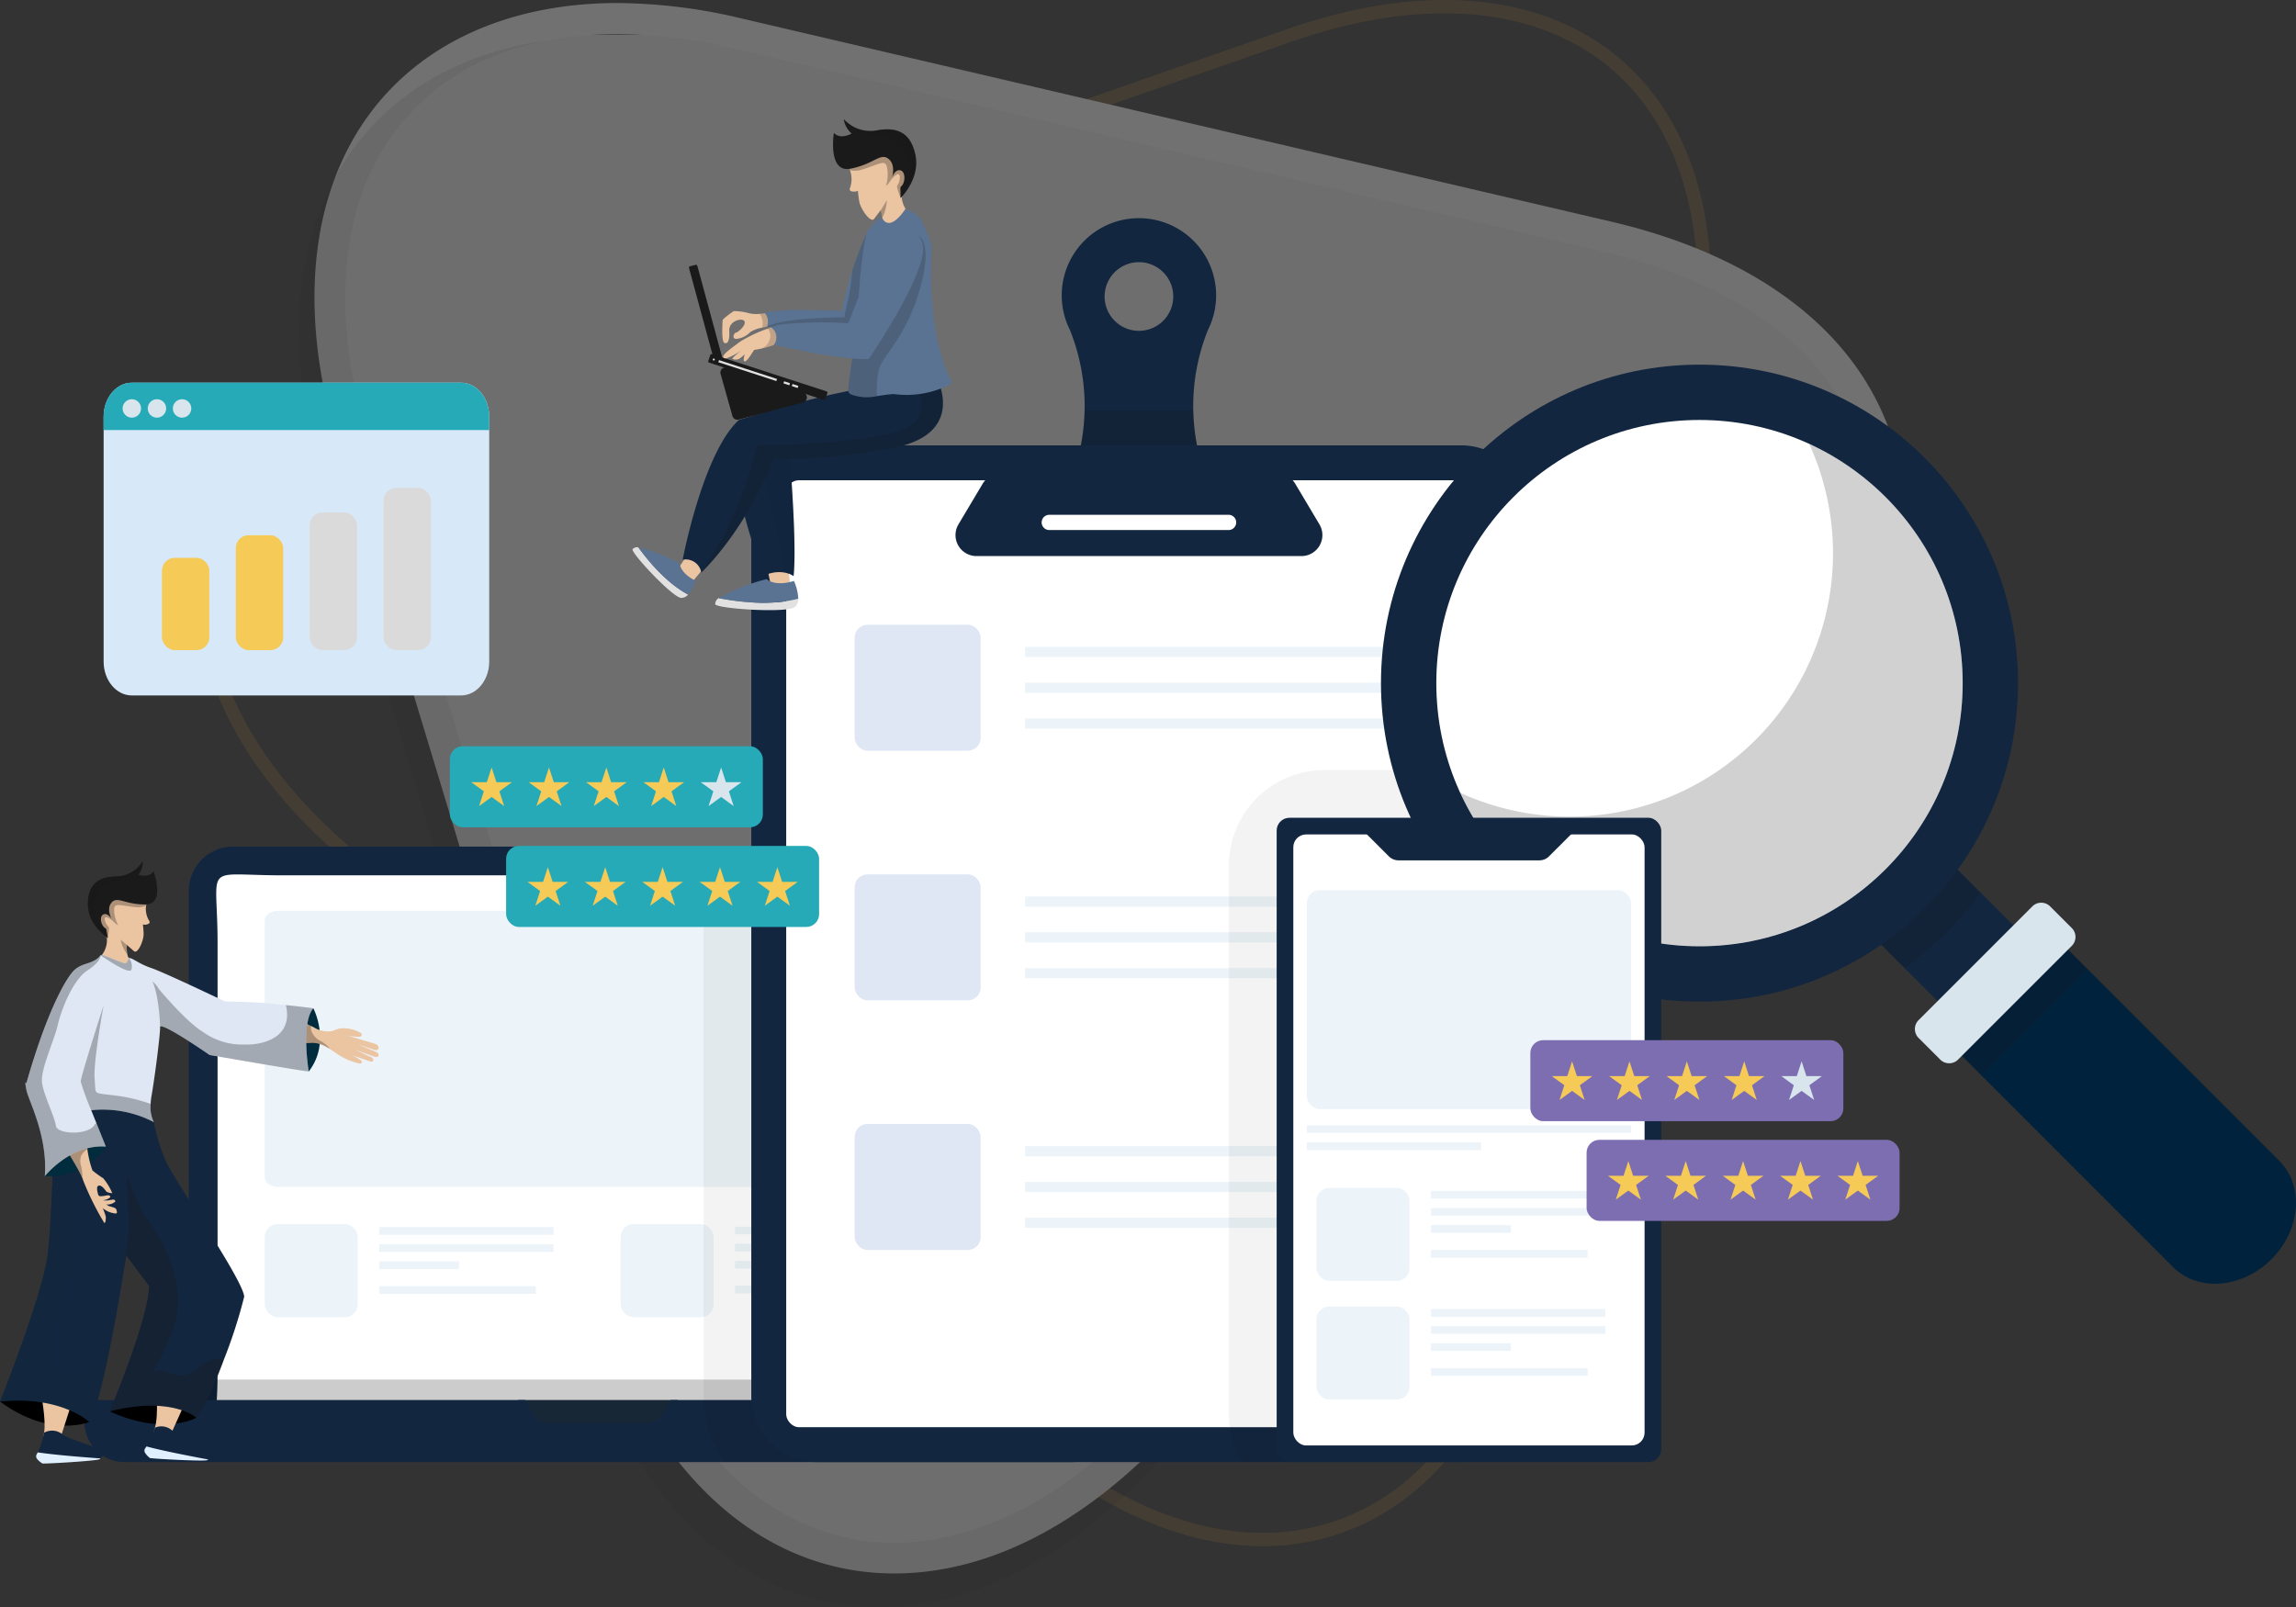 <svg xmlns="http://www.w3.org/2000/svg" xmlns:xlink="http://www.w3.org/1999/xlink" width="358.466" height="250.973" viewBox="0 0 358.466 250.973">
  <rect x="0" y="0" width="358.466" height="250.973" fill="#333333" stroke="none"/>
  <defs>
    <clipPath id="clip-path">
      <rect id="Rectángulo_33977" data-name="Rectángulo 33977" width="236.212" height="241.436" fill="none"/>
    </clipPath>
    <clipPath id="clip-path-2">
      <rect id="Rectángulo_33770" data-name="Rectángulo 33770" width="248.248" height="245.212" fill="none"/>
    </clipPath>
    <clipPath id="clip-path-3">
      <path id="Trazado_228552" data-name="Trazado 228552" d="M374.607,90.159l40.42,133.413c13.255,43.761,49.759,52.29,81.114,18.954L591.734,140.9c31.359-33.336,20.51-69.142-24.1-79.568L431.619,29.546a79.519,79.519,0,0,0-18.046-2.221c-33.154,0-50.314,25.38-38.966,62.834" transform="translate(-371.113 -27.325)" fill="none"/>
    </clipPath>
  </defs>
  <g id="Grupo_183688" data-name="Grupo 183688" transform="translate(-241.872 -4345.384)">
    <g id="Grupo_182856" data-name="Grupo 182856" transform="translate(272.769 4340.459)" opacity="0.308">
      <g id="Grupo_175327" data-name="Grupo 175327" transform="translate(0 4.924)">
        <g id="Grupo_175306" data-name="Grupo 175306" transform="translate(0 0)" opacity="0.3" style="mix-blend-mode: multiply;isolation: isolate">
          <g id="Grupo_80130" data-name="Grupo 80130">
            <g id="Grupo_80129" data-name="Grupo 80129" clip-path="url(#clip-path)">
              <path id="Trazado_113552" data-name="Trazado 113552" d="M570.6,158.764l-2.812,2.95-9.1,47.89c-4.06,21.343-14.3,35.887-28.829,40.953s-31.622.048-48.116-14.127L375.9,145.468c-15.187-13.052-22.854-28.015-21.588-42.133,1.092-12.156,8.92-23.15,22.059-31a12.158,12.158,0,0,0-.424-2.233l-.241.21c-13.971,8.215-22.3,19.877-23.468,32.838-1.328,14.8,6.593,30.391,22.3,43.894L480.381,238c17.086,14.682,34.9,19.836,50.164,14.514s25.986-20.424,30.187-42.524l9.285-48.856Z" transform="translate(-352.092 -13.126)" fill="#f4a338"/>
              <path id="Trazado_113553" data-name="Trazado 113553" d="M459.752,41.418l3.766.8L500.285,29.4c18.981-6.617,35.836-5.736,47.463,2.483,10.1,7.137,15.7,19.618,15.792,35.161,0,.086,2.088.868,2.088.954l0-.7c-.03-16.356-5.95-29.536-16.672-37.114-12.19-8.617-29.717-9.593-49.355-2.748L461.309,40.787Z" transform="translate(-329.416 -22.931)" fill="#f4a338"/>
            </g>
          </g>
        </g>
        <path id="Trazado_228551" data-name="Trazado 228551" d="M457.631,268.537c-20.949,0-38.295-15.978-46.4-42.737L370.811,92.388c-6.267-20.685-4.491-39.1,5-51.856,8.256-11.1,21.967-17.207,38.6-17.207a84.626,84.626,0,0,1,19.149,2.349L569.574,57.456c23.333,5.451,38.986,17.7,44.073,34.5S612.505,127.6,596.1,145.033L500.512,246.664c-13.46,14.309-28.288,21.873-42.882,21.873" transform="translate(-348.925 -22.849)" fill="#fff"/>
        <g id="Grupo_175307" data-name="Grupo 175307" transform="translate(15.782 5.761)" opacity="0.1" style="mix-blend-mode: multiply;isolation: isolate">
          <g id="Grupo_80119" data-name="Grupo 80119">
            <g id="Grupo_80118" data-name="Grupo 80118" clip-path="url(#clip-path-2)">
              <path id="Trazado_113550" data-name="Trazado 113550" d="M455.631,272.912c-20.949,0-38.295-15.978-46.4-42.737L368.811,96.763c-6.267-20.685-4.491-39.1,5-51.856,8.256-11.1,21.967-17.207,38.6-17.207a84.627,84.627,0,0,1,19.149,2.349L567.574,61.831c23.334,5.451,38.986,17.7,44.073,34.5s-1.142,35.644-17.542,53.079L498.512,251.039c-13.46,14.309-28.287,21.873-42.882,21.873" transform="translate(-365.128 -27.7)"/>
            </g>
          </g>
        </g>
        <g id="Grupo_175311" data-name="Grupo 175311" transform="translate(23.028 5.308)" clip-path="url(#clip-path-3)">
          <rect id="Rectángulo_54221" data-name="Rectángulo 54221" width="13.229" height="13.194" transform="translate(-13.554 -23.352)" fill="#fff"/>
          <rect id="Rectángulo_54222" data-name="Rectángulo 54222" width="13.227" height="13.194" transform="translate(12.9 -23.352)" fill="#fff"/>
          <rect id="Rectángulo_54223" data-name="Rectángulo 54223" width="13.235" height="13.194" transform="translate(39.346 -23.352)" fill="#fff"/>
          <rect id="Rectángulo_54224" data-name="Rectángulo 54224" width="13.224" height="13.194" transform="translate(65.804 -23.352)" fill="#fff"/>
          <rect id="Rectángulo_54225" data-name="Rectángulo 54225" width="13.226" height="13.194" transform="translate(92.257 -23.352)" fill="#fff"/>
          <rect id="Rectángulo_54226" data-name="Rectángulo 54226" width="13.232" height="13.194" transform="translate(118.704 -23.352)" fill="#fff"/>
          <rect id="Rectángulo_54227" data-name="Rectángulo 54227" width="13.229" height="13.194" transform="translate(145.157 -23.352)" fill="#fff"/>
          <rect id="Rectángulo_54228" data-name="Rectángulo 54228" width="13.235" height="13.194" transform="translate(171.604 -23.352)" fill="#fff"/>
          <rect id="Rectángulo_54229" data-name="Rectángulo 54229" width="13.224" height="13.194" transform="translate(198.062 -23.352)" fill="#fff"/>
          <rect id="Rectángulo_54230" data-name="Rectángulo 54230" width="13.218" height="13.194" transform="translate(224.515 -23.352)" fill="#fff"/>
          <rect id="Rectángulo_54231" data-name="Rectángulo 54231" width="13.229" height="13.192" transform="translate(237.734 -10.158)" fill="#fff"/>
          <rect id="Rectángulo_54232" data-name="Rectángulo 54232" width="13.229" height="13.192" transform="translate(211.287 -10.158)" fill="#fff"/>
          <rect id="Rectángulo_54233" data-name="Rectángulo 54233" width="13.224" height="13.192" transform="translate(184.838 -10.158)" fill="#fff"/>
          <rect id="Rectángulo_54234" data-name="Rectángulo 54234" width="13.218" height="13.192" transform="translate(158.386 -10.158)" fill="#fff"/>
          <rect id="Rectángulo_54235" data-name="Rectángulo 54235" width="13.221" height="13.192" transform="translate(131.936 -10.158)" fill="#fff"/>
          <rect id="Rectángulo_54236" data-name="Rectángulo 54236" width="13.221" height="13.192" transform="translate(105.483 -10.158)" fill="#fff"/>
          <rect id="Rectángulo_54237" data-name="Rectángulo 54237" width="13.23" height="13.192" transform="translate(79.027 -10.158)" fill="#fff"/>
          <rect id="Rectángulo_54238" data-name="Rectángulo 54238" width="13.224" height="13.192" transform="translate(52.581 -10.158)" fill="#fff"/>
          <rect id="Rectángulo_54239" data-name="Rectángulo 54239" width="13.219" height="13.192" transform="translate(26.127 -10.158)" fill="#fff"/>
          <rect id="Rectángulo_54240" data-name="Rectángulo 54240" width="13.224" height="13.192" transform="translate(-0.325 -10.158)" fill="#fff"/>
          <rect id="Rectángulo_54241" data-name="Rectángulo 54241" width="13.229" height="13.198" transform="translate(-13.554 3.034)" fill="#fff"/>
          <rect id="Rectángulo_54242" data-name="Rectángulo 54242" width="13.227" height="13.198" transform="translate(12.9 3.034)" fill="#fff"/>
          <rect id="Rectángulo_54243" data-name="Rectángulo 54243" width="13.235" height="13.198" transform="translate(39.346 3.034)" fill="#fff"/>
          <rect id="Rectángulo_54244" data-name="Rectángulo 54244" width="13.224" height="13.198" transform="translate(65.804 3.034)" fill="#fff"/>
          <rect id="Rectángulo_54245" data-name="Rectángulo 54245" width="13.226" height="13.198" transform="translate(92.257 3.034)" fill="#fff"/>
          <rect id="Rectángulo_54246" data-name="Rectángulo 54246" width="13.232" height="13.198" transform="translate(118.704 3.034)" fill="#fff"/>
          <rect id="Rectángulo_54247" data-name="Rectángulo 54247" width="13.229" height="13.198" transform="translate(145.157 3.034)" fill="#fff"/>
          <rect id="Rectángulo_54248" data-name="Rectángulo 54248" width="13.235" height="13.198" transform="translate(171.604 3.034)" fill="#fff"/>
          <rect id="Rectángulo_54249" data-name="Rectángulo 54249" width="13.224" height="13.198" transform="translate(198.062 3.034)" fill="#fff"/>
          <rect id="Rectángulo_54250" data-name="Rectángulo 54250" width="13.218" height="13.198" transform="translate(224.515 3.034)" fill="#fff"/>
          <rect id="Rectángulo_54251" data-name="Rectángulo 54251" width="13.229" height="13.192" transform="translate(237.734 16.233)" fill="#fff"/>
          <rect id="Rectángulo_54252" data-name="Rectángulo 54252" width="13.229" height="13.192" transform="translate(211.287 16.233)" fill="#fff"/>
          <rect id="Rectángulo_54253" data-name="Rectángulo 54253" width="13.224" height="13.192" transform="translate(184.838 16.233)" fill="#fff"/>
          <rect id="Rectángulo_54254" data-name="Rectángulo 54254" width="13.218" height="13.192" transform="translate(158.386 16.233)" fill="#fff"/>
          <rect id="Rectángulo_54255" data-name="Rectángulo 54255" width="13.221" height="13.192" transform="translate(131.936 16.233)" fill="#fff"/>
          <rect id="Rectángulo_54256" data-name="Rectángulo 54256" width="13.221" height="13.192" transform="translate(105.483 16.233)" fill="#fff"/>
          <rect id="Rectángulo_54257" data-name="Rectángulo 54257" width="13.23" height="13.192" transform="translate(79.027 16.233)" fill="#fff"/>
          <rect id="Rectángulo_54258" data-name="Rectángulo 54258" width="13.224" height="13.192" transform="translate(52.581 16.233)" fill="#fff"/>
          <rect id="Rectángulo_54259" data-name="Rectángulo 54259" width="13.219" height="13.192" transform="translate(26.127 16.233)" fill="#fff"/>
          <rect id="Rectángulo_54260" data-name="Rectángulo 54260" width="13.224" height="13.192" transform="translate(-0.325 16.233)" fill="#fff"/>
          <rect id="Rectángulo_54261" data-name="Rectángulo 54261" width="13.229" height="13.202" transform="translate(-13.554 29.425)" fill="#fff"/>
          <rect id="Rectángulo_54262" data-name="Rectángulo 54262" width="13.227" height="13.202" transform="translate(12.9 29.425)" fill="#fff"/>
          <rect id="Rectángulo_54263" data-name="Rectángulo 54263" width="13.235" height="13.202" transform="translate(39.346 29.425)" fill="#fff"/>
          <rect id="Rectángulo_54264" data-name="Rectángulo 54264" width="13.224" height="13.202" transform="translate(65.804 29.425)" fill="#fff"/>
          <rect id="Rectángulo_54265" data-name="Rectángulo 54265" width="13.226" height="13.202" transform="translate(92.257 29.425)" fill="#fff"/>
          <rect id="Rectángulo_54266" data-name="Rectángulo 54266" width="13.232" height="13.202" transform="translate(118.704 29.425)" fill="#fff"/>
          <rect id="Rectángulo_54267" data-name="Rectángulo 54267" width="13.229" height="13.202" transform="translate(145.157 29.425)" fill="#fff"/>
          <rect id="Rectángulo_54268" data-name="Rectángulo 54268" width="13.235" height="13.202" transform="translate(171.604 29.425)" fill="#fff"/>
          <rect id="Rectángulo_54269" data-name="Rectángulo 54269" width="13.224" height="13.202" transform="translate(198.062 29.425)" fill="#fff"/>
          <rect id="Rectángulo_54270" data-name="Rectángulo 54270" width="13.218" height="13.202" transform="translate(224.515 29.425)" fill="#fff"/>
          <rect id="Rectángulo_54271" data-name="Rectángulo 54271" width="13.229" height="13.197" transform="translate(237.734 42.627)" fill="#fff"/>
          <rect id="Rectángulo_54272" data-name="Rectángulo 54272" width="13.229" height="13.197" transform="translate(211.287 42.627)" fill="#fff"/>
          <rect id="Rectángulo_54273" data-name="Rectángulo 54273" width="13.224" height="13.197" transform="translate(184.838 42.627)" fill="#fff"/>
          <rect id="Rectángulo_54274" data-name="Rectángulo 54274" width="13.218" height="13.197" transform="translate(158.386 42.627)" fill="#fff"/>
          <rect id="Rectángulo_54275" data-name="Rectángulo 54275" width="13.221" height="13.197" transform="translate(131.936 42.627)" fill="#fff"/>
          <rect id="Rectángulo_54276" data-name="Rectángulo 54276" width="13.221" height="13.197" transform="translate(105.483 42.627)" fill="#fff"/>
          <rect id="Rectángulo_54277" data-name="Rectángulo 54277" width="13.23" height="13.197" transform="translate(79.027 42.627)" fill="#fff"/>
          <rect id="Rectángulo_54278" data-name="Rectángulo 54278" width="13.224" height="13.197" transform="translate(52.581 42.627)" fill="#fff"/>
          <rect id="Rectángulo_54279" data-name="Rectángulo 54279" width="13.219" height="13.197" transform="translate(26.127 42.627)" fill="#fff"/>
          <rect id="Rectángulo_54280" data-name="Rectángulo 54280" width="13.224" height="13.197" transform="translate(-0.325 42.627)" fill="#fff"/>
          <rect id="Rectángulo_54281" data-name="Rectángulo 54281" width="13.229" height="13.194" transform="translate(-13.554 55.824)" fill="#fff"/>
          <rect id="Rectángulo_54282" data-name="Rectángulo 54282" width="13.227" height="13.194" transform="translate(12.9 55.824)" fill="#fff"/>
          <rect id="Rectángulo_54283" data-name="Rectángulo 54283" width="13.235" height="13.194" transform="translate(39.346 55.824)" fill="#fff"/>
          <rect id="Rectángulo_54284" data-name="Rectángulo 54284" width="13.224" height="13.194" transform="translate(65.804 55.824)" fill="#fff"/>
          <rect id="Rectángulo_54285" data-name="Rectángulo 54285" width="13.226" height="13.194" transform="translate(92.257 55.824)" fill="#fff"/>
          <rect id="Rectángulo_54286" data-name="Rectángulo 54286" width="13.232" height="13.194" transform="translate(118.704 55.824)" fill="#fff"/>
          <rect id="Rectángulo_54287" data-name="Rectángulo 54287" width="13.229" height="13.194" transform="translate(145.157 55.824)" fill="#fff"/>
          <rect id="Rectángulo_54288" data-name="Rectángulo 54288" width="13.235" height="13.194" transform="translate(171.604 55.824)" fill="#fff"/>
          <rect id="Rectángulo_54289" data-name="Rectángulo 54289" width="13.224" height="13.194" transform="translate(198.062 55.824)" fill="#fff"/>
          <rect id="Rectángulo_54290" data-name="Rectángulo 54290" width="13.218" height="13.194" transform="translate(224.515 55.824)" fill="#fff"/>
          <rect id="Rectángulo_54291" data-name="Rectángulo 54291" width="13.229" height="13.194" transform="translate(237.734 69.018)" fill="#fff"/>
          <rect id="Rectángulo_54292" data-name="Rectángulo 54292" width="13.229" height="13.194" transform="translate(211.287 69.018)" fill="#fff"/>
          <rect id="Rectángulo_54293" data-name="Rectángulo 54293" width="13.224" height="13.194" transform="translate(184.838 69.018)" fill="#fff"/>
          <rect id="Rectángulo_54294" data-name="Rectángulo 54294" width="13.218" height="13.194" transform="translate(158.386 69.018)" fill="#fff"/>
          <rect id="Rectángulo_54295" data-name="Rectángulo 54295" width="13.221" height="13.194" transform="translate(131.936 69.018)" fill="#fff"/>
          <rect id="Rectángulo_54296" data-name="Rectángulo 54296" width="13.221" height="13.194" transform="translate(105.483 69.018)" fill="#fff"/>
          <rect id="Rectángulo_54297" data-name="Rectángulo 54297" width="13.23" height="13.194" transform="translate(79.027 69.018)" fill="#fff"/>
          <rect id="Rectángulo_54298" data-name="Rectángulo 54298" width="13.224" height="13.194" transform="translate(52.581 69.018)" fill="#fff"/>
          <rect id="Rectángulo_54299" data-name="Rectángulo 54299" width="13.219" height="13.194" transform="translate(26.127 69.018)" fill="#fff"/>
          <rect id="Rectángulo_54300" data-name="Rectángulo 54300" width="13.224" height="13.194" transform="translate(-0.325 69.018)" fill="#fff"/>
          <rect id="Rectángulo_54301" data-name="Rectángulo 54301" width="13.229" height="13.195" transform="translate(-13.554 82.212)" fill="#fff"/>
          <rect id="Rectángulo_54302" data-name="Rectángulo 54302" width="13.227" height="13.195" transform="translate(12.9 82.212)" fill="#fff"/>
          <rect id="Rectángulo_54303" data-name="Rectángulo 54303" width="13.235" height="13.195" transform="translate(39.346 82.212)" fill="#fff"/>
          <rect id="Rectángulo_54304" data-name="Rectángulo 54304" width="13.224" height="13.195" transform="translate(65.804 82.212)" fill="#fff"/>
          <rect id="Rectángulo_54305" data-name="Rectángulo 54305" width="13.226" height="13.195" transform="translate(92.257 82.212)" fill="#fff"/>
          <rect id="Rectángulo_54306" data-name="Rectángulo 54306" width="13.232" height="13.195" transform="translate(118.704 82.212)" fill="#fff"/>
          <rect id="Rectángulo_54307" data-name="Rectángulo 54307" width="13.229" height="13.195" transform="translate(145.157 82.212)" fill="#fff"/>
          <rect id="Rectángulo_54308" data-name="Rectángulo 54308" width="13.235" height="13.195" transform="translate(171.604 82.212)" fill="#fff"/>
          <rect id="Rectángulo_54309" data-name="Rectángulo 54309" width="13.224" height="13.195" transform="translate(198.062 82.212)" fill="#fff"/>
          <rect id="Rectángulo_54310" data-name="Rectángulo 54310" width="13.218" height="13.195" transform="translate(224.515 82.212)" fill="#fff"/>
          <rect id="Rectángulo_54311" data-name="Rectángulo 54311" width="13.229" height="13.2" transform="translate(237.734 95.406)" fill="#fff"/>
          <rect id="Rectángulo_54312" data-name="Rectángulo 54312" width="13.229" height="13.2" transform="translate(211.287 95.406)" fill="#fff"/>
          <rect id="Rectángulo_54313" data-name="Rectángulo 54313" width="13.224" height="13.2" transform="translate(184.838 95.406)" fill="#fff"/>
          <rect id="Rectángulo_54314" data-name="Rectángulo 54314" width="13.218" height="13.2" transform="translate(158.386 95.406)" fill="#fff"/>
          <rect id="Rectángulo_54315" data-name="Rectángulo 54315" width="13.221" height="13.2" transform="translate(131.936 95.406)" fill="#fff"/>
          <rect id="Rectángulo_54316" data-name="Rectángulo 54316" width="13.221" height="13.2" transform="translate(105.483 95.406)" fill="#fff"/>
          <rect id="Rectángulo_54317" data-name="Rectángulo 54317" width="13.23" height="13.2" transform="translate(79.027 95.406)" fill="#fff"/>
          <rect id="Rectángulo_54318" data-name="Rectángulo 54318" width="13.224" height="13.2" transform="translate(52.581 95.406)" fill="#fff"/>
          <rect id="Rectángulo_54319" data-name="Rectángulo 54319" width="13.219" height="13.2" transform="translate(26.127 95.406)" fill="#fff"/>
          <rect id="Rectángulo_54320" data-name="Rectángulo 54320" width="13.224" height="13.2" transform="translate(-0.325 95.406)" fill="#fff"/>
          <rect id="Rectángulo_54321" data-name="Rectángulo 54321" width="13.229" height="13.194" transform="translate(-13.554 108.605)" fill="#fff"/>
          <rect id="Rectángulo_54322" data-name="Rectángulo 54322" width="13.227" height="13.194" transform="translate(12.9 108.605)" fill="#fff"/>
          <rect id="Rectángulo_54323" data-name="Rectángulo 54323" width="13.235" height="13.194" transform="translate(39.346 108.605)" fill="#fff"/>
          <rect id="Rectángulo_54324" data-name="Rectángulo 54324" width="13.224" height="13.194" transform="translate(65.804 108.605)" fill="#fff"/>
          <rect id="Rectángulo_54325" data-name="Rectángulo 54325" width="13.226" height="13.194" transform="translate(92.257 108.605)" fill="#fff"/>
          <rect id="Rectángulo_54326" data-name="Rectángulo 54326" width="13.232" height="13.194" transform="translate(118.704 108.605)" fill="#fff"/>
          <rect id="Rectángulo_54327" data-name="Rectángulo 54327" width="13.229" height="13.194" transform="translate(145.157 108.605)" fill="#fff"/>
          <rect id="Rectángulo_54328" data-name="Rectángulo 54328" width="13.235" height="13.194" transform="translate(171.604 108.605)" fill="#fff"/>
          <rect id="Rectángulo_54329" data-name="Rectángulo 54329" width="13.224" height="13.194" transform="translate(198.062 108.605)" fill="#fff"/>
          <rect id="Rectángulo_54330" data-name="Rectángulo 54330" width="13.218" height="13.194" transform="translate(224.515 108.605)" fill="#fff"/>
          <rect id="Rectángulo_54331" data-name="Rectángulo 54331" width="13.229" height="13.194" transform="translate(237.734 121.798)" fill="#fff"/>
          <rect id="Rectángulo_54332" data-name="Rectángulo 54332" width="13.229" height="13.194" transform="translate(211.287 121.798)" fill="#fff"/>
          <rect id="Rectángulo_54333" data-name="Rectángulo 54333" width="13.224" height="13.194" transform="translate(184.838 121.798)" fill="#fff"/>
          <rect id="Rectángulo_54334" data-name="Rectángulo 54334" width="13.218" height="13.194" transform="translate(158.386 121.798)" fill="#fff"/>
          <rect id="Rectángulo_54335" data-name="Rectángulo 54335" width="13.221" height="13.194" transform="translate(131.936 121.798)" fill="#fff"/>
          <rect id="Rectángulo_54336" data-name="Rectángulo 54336" width="13.221" height="13.194" transform="translate(105.483 121.798)" fill="#fff"/>
          <rect id="Rectángulo_54337" data-name="Rectángulo 54337" width="13.23" height="13.194" transform="translate(79.027 121.798)" fill="#fff"/>
          <rect id="Rectángulo_54338" data-name="Rectángulo 54338" width="13.224" height="13.194" transform="translate(52.581 121.798)" fill="#fff"/>
          <rect id="Rectángulo_54339" data-name="Rectángulo 54339" width="13.219" height="13.194" transform="translate(26.127 121.798)" fill="#fff"/>
          <rect id="Rectángulo_54340" data-name="Rectángulo 54340" width="13.224" height="13.194" transform="translate(-0.325 121.798)" fill="#fff"/>
          <rect id="Rectángulo_54341" data-name="Rectángulo 54341" width="13.229" height="13.2" transform="translate(-13.554 134.992)" fill="#fff"/>
          <rect id="Rectángulo_54342" data-name="Rectángulo 54342" width="13.227" height="13.2" transform="translate(12.9 134.992)" fill="#fff"/>
          <rect id="Rectángulo_54343" data-name="Rectángulo 54343" width="13.235" height="13.2" transform="translate(39.346 134.992)" fill="#fff"/>
          <rect id="Rectángulo_54344" data-name="Rectángulo 54344" width="13.224" height="13.2" transform="translate(65.804 134.992)" fill="#fff"/>
          <rect id="Rectángulo_54345" data-name="Rectángulo 54345" width="13.226" height="13.2" transform="translate(92.257 134.992)" fill="#fff"/>
          <rect id="Rectángulo_54346" data-name="Rectángulo 54346" width="13.232" height="13.2" transform="translate(118.704 134.992)" fill="#fff"/>
          <rect id="Rectángulo_54347" data-name="Rectángulo 54347" width="13.229" height="13.2" transform="translate(145.157 134.992)" fill="#fff"/>
          <rect id="Rectángulo_54348" data-name="Rectángulo 54348" width="13.235" height="13.2" transform="translate(171.604 134.992)" fill="#fff"/>
          <rect id="Rectángulo_54349" data-name="Rectángulo 54349" width="13.224" height="13.2" transform="translate(198.062 134.992)" fill="#fff"/>
          <rect id="Rectángulo_54350" data-name="Rectángulo 54350" width="13.218" height="13.2" transform="translate(224.515 134.992)" fill="#fff"/>
          <rect id="Rectángulo_54351" data-name="Rectángulo 54351" width="13.229" height="13.185" transform="translate(237.734 148.192)" fill="#fff"/>
          <rect id="Rectángulo_54352" data-name="Rectángulo 54352" width="13.229" height="13.185" transform="translate(211.287 148.192)" fill="#fff"/>
          <rect id="Rectángulo_54353" data-name="Rectángulo 54353" width="13.224" height="13.185" transform="translate(184.838 148.192)" fill="#fff"/>
          <rect id="Rectángulo_54354" data-name="Rectángulo 54354" width="13.218" height="13.185" transform="translate(158.386 148.192)" fill="#fff"/>
          <rect id="Rectángulo_54355" data-name="Rectángulo 54355" width="13.221" height="13.185" transform="translate(131.936 148.192)" fill="#fff"/>
          <rect id="Rectángulo_54356" data-name="Rectángulo 54356" width="13.221" height="13.185" transform="translate(105.483 148.192)" fill="#fff"/>
          <rect id="Rectángulo_54357" data-name="Rectángulo 54357" width="13.23" height="13.185" transform="translate(79.027 148.192)" fill="#fff"/>
          <rect id="Rectángulo_54358" data-name="Rectángulo 54358" width="13.224" height="13.185" transform="translate(52.581 148.192)" fill="#fff"/>
          <rect id="Rectángulo_54359" data-name="Rectángulo 54359" width="13.219" height="13.185" transform="translate(26.127 148.192)" fill="#fff"/>
          <rect id="Rectángulo_54360" data-name="Rectángulo 54360" width="13.224" height="13.185" transform="translate(-0.325 148.192)" fill="#fff"/>
          <rect id="Rectángulo_54361" data-name="Rectángulo 54361" width="13.229" height="13.207" transform="translate(-13.554 161.377)" fill="#fff"/>
          <rect id="Rectángulo_54362" data-name="Rectángulo 54362" width="13.227" height="13.207" transform="translate(12.9 161.377)" fill="#fff"/>
          <rect id="Rectángulo_54363" data-name="Rectángulo 54363" width="13.235" height="13.207" transform="translate(39.346 161.377)" fill="#fff"/>
          <rect id="Rectángulo_54364" data-name="Rectángulo 54364" width="13.224" height="13.207" transform="translate(65.804 161.377)" fill="#fff"/>
          <rect id="Rectángulo_54365" data-name="Rectángulo 54365" width="13.226" height="13.207" transform="translate(92.257 161.377)" fill="#fff"/>
          <rect id="Rectángulo_54366" data-name="Rectángulo 54366" width="13.232" height="13.207" transform="translate(118.704 161.377)" fill="#fff"/>
          <rect id="Rectángulo_54367" data-name="Rectángulo 54367" width="13.229" height="13.207" transform="translate(145.157 161.377)" fill="#fff"/>
          <rect id="Rectángulo_54368" data-name="Rectángulo 54368" width="13.235" height="13.207" transform="translate(171.604 161.377)" fill="#fff"/>
          <rect id="Rectángulo_54369" data-name="Rectángulo 54369" width="13.224" height="13.207" transform="translate(198.062 161.377)" fill="#fff"/>
          <rect id="Rectángulo_54370" data-name="Rectángulo 54370" width="13.218" height="13.207" transform="translate(224.515 161.377)" fill="#fff"/>
          <rect id="Rectángulo_54371" data-name="Rectángulo 54371" width="13.229" height="13.194" transform="translate(237.734 174.584)" fill="#fff"/>
          <rect id="Rectángulo_54372" data-name="Rectángulo 54372" width="13.229" height="13.194" transform="translate(211.287 174.584)" fill="#fff"/>
          <rect id="Rectángulo_54373" data-name="Rectángulo 54373" width="13.224" height="13.194" transform="translate(184.838 174.584)" fill="#fff"/>
          <rect id="Rectángulo_54374" data-name="Rectángulo 54374" width="13.218" height="13.194" transform="translate(158.386 174.584)" fill="#fff"/>
          <rect id="Rectángulo_54375" data-name="Rectángulo 54375" width="13.221" height="13.194" transform="translate(131.936 174.584)" fill="#fff"/>
          <rect id="Rectángulo_54376" data-name="Rectángulo 54376" width="13.221" height="13.194" transform="translate(105.483 174.584)" fill="#fff"/>
          <rect id="Rectángulo_54377" data-name="Rectángulo 54377" width="13.23" height="13.194" transform="translate(79.027 174.584)" fill="#fff"/>
          <rect id="Rectángulo_54378" data-name="Rectángulo 54378" width="13.224" height="13.194" transform="translate(52.581 174.584)" fill="#fff"/>
          <rect id="Rectángulo_54379" data-name="Rectángulo 54379" width="13.219" height="13.194" transform="translate(26.127 174.584)" fill="#fff"/>
          <rect id="Rectángulo_54380" data-name="Rectángulo 54380" width="13.224" height="13.194" transform="translate(-0.325 174.584)" fill="#fff"/>
          <rect id="Rectángulo_54381" data-name="Rectángulo 54381" width="13.229" height="13.198" transform="translate(-13.554 187.777)" fill="#fff"/>
          <rect id="Rectángulo_54382" data-name="Rectángulo 54382" width="13.227" height="13.198" transform="translate(12.9 187.777)" fill="#fff"/>
          <rect id="Rectángulo_54383" data-name="Rectángulo 54383" width="13.235" height="13.198" transform="translate(39.346 187.777)" fill="#fff"/>
          <rect id="Rectángulo_54384" data-name="Rectángulo 54384" width="13.224" height="13.198" transform="translate(65.804 187.777)" fill="#fff"/>
          <rect id="Rectángulo_54385" data-name="Rectángulo 54385" width="13.226" height="13.198" transform="translate(92.257 187.777)" fill="#fff"/>
          <rect id="Rectángulo_54386" data-name="Rectángulo 54386" width="13.232" height="13.198" transform="translate(118.704 187.777)" fill="#fff"/>
          <rect id="Rectángulo_54387" data-name="Rectángulo 54387" width="13.229" height="13.198" transform="translate(145.157 187.777)" fill="#fff"/>
          <rect id="Rectángulo_54388" data-name="Rectángulo 54388" width="13.235" height="13.198" transform="translate(171.604 187.777)" fill="#fff"/>
          <rect id="Rectángulo_54389" data-name="Rectángulo 54389" width="13.224" height="13.198" transform="translate(198.062 187.777)" fill="#fff"/>
          <rect id="Rectángulo_54390" data-name="Rectángulo 54390" width="13.218" height="13.198" transform="translate(224.515 187.777)" fill="#fff"/>
          <rect id="Rectángulo_54391" data-name="Rectángulo 54391" width="13.229" height="13.185" transform="translate(237.734 200.977)" fill="#fff"/>
          <rect id="Rectángulo_54392" data-name="Rectángulo 54392" width="13.229" height="13.185" transform="translate(211.287 200.977)" fill="#fff"/>
          <rect id="Rectángulo_54393" data-name="Rectángulo 54393" width="13.224" height="13.185" transform="translate(184.838 200.977)" fill="#fff"/>
          <rect id="Rectángulo_54394" data-name="Rectángulo 54394" width="13.218" height="13.185" transform="translate(158.386 200.977)" fill="#fff"/>
          <rect id="Rectángulo_54395" data-name="Rectángulo 54395" width="13.221" height="13.185" transform="translate(131.936 200.977)" fill="#fff"/>
          <rect id="Rectángulo_54396" data-name="Rectángulo 54396" width="13.221" height="13.185" transform="translate(105.483 200.977)" fill="#fff"/>
          <rect id="Rectángulo_54397" data-name="Rectángulo 54397" width="13.23" height="13.185" transform="translate(79.027 200.977)" fill="#fff"/>
          <rect id="Rectángulo_54398" data-name="Rectángulo 54398" width="13.224" height="13.185" transform="translate(52.581 200.977)" fill="#fff"/>
          <rect id="Rectángulo_54399" data-name="Rectángulo 54399" width="13.219" height="13.185" transform="translate(26.127 200.977)" fill="#fff"/>
          <rect id="Rectángulo_54400" data-name="Rectángulo 54400" width="13.224" height="13.185" transform="translate(-0.325 200.977)" fill="#fff"/>
          <rect id="Rectángulo_54401" data-name="Rectángulo 54401" width="13.229" height="13.204" transform="translate(-13.554 214.162)" fill="#fff"/>
          <rect id="Rectángulo_54402" data-name="Rectángulo 54402" width="13.227" height="13.204" transform="translate(12.9 214.162)" fill="#fff"/>
          <rect id="Rectángulo_54403" data-name="Rectángulo 54403" width="13.235" height="13.204" transform="translate(39.346 214.162)" fill="#fff"/>
          <rect id="Rectángulo_54404" data-name="Rectángulo 54404" width="13.224" height="13.204" transform="translate(65.804 214.162)" fill="#fff"/>
          <rect id="Rectángulo_54405" data-name="Rectángulo 54405" width="13.226" height="13.204" transform="translate(92.257 214.162)" fill="#fff"/>
          <rect id="Rectángulo_54406" data-name="Rectángulo 54406" width="13.232" height="13.204" transform="translate(118.704 214.162)" fill="#fff"/>
          <rect id="Rectángulo_54407" data-name="Rectángulo 54407" width="13.229" height="13.204" transform="translate(145.157 214.162)" fill="#fff"/>
          <rect id="Rectángulo_54408" data-name="Rectángulo 54408" width="13.235" height="13.204" transform="translate(171.604 214.162)" fill="#fff"/>
          <rect id="Rectángulo_54409" data-name="Rectángulo 54409" width="13.224" height="13.204" transform="translate(198.062 214.162)" fill="#fff"/>
          <rect id="Rectángulo_54410" data-name="Rectángulo 54410" width="13.218" height="13.204" transform="translate(224.515 214.162)" fill="#fff"/>
          <rect id="Rectángulo_54411" data-name="Rectángulo 54411" width="13.229" height="13.196" transform="translate(237.734 227.367)" fill="#fff"/>
          <rect id="Rectángulo_54412" data-name="Rectángulo 54412" width="13.229" height="13.196" transform="translate(211.287 227.367)" fill="#fff"/>
          <rect id="Rectángulo_54413" data-name="Rectángulo 54413" width="13.224" height="13.196" transform="translate(184.838 227.367)" fill="#fff"/>
          <rect id="Rectángulo_54414" data-name="Rectángulo 54414" width="13.218" height="13.196" transform="translate(158.386 227.367)" fill="#fff"/>
          <rect id="Rectángulo_54415" data-name="Rectángulo 54415" width="13.221" height="13.196" transform="translate(131.936 227.367)" fill="#fff"/>
          <rect id="Rectángulo_54416" data-name="Rectángulo 54416" width="13.221" height="13.196" transform="translate(105.483 227.367)" fill="#fff"/>
          <rect id="Rectángulo_54417" data-name="Rectángulo 54417" width="13.23" height="13.196" transform="translate(79.027 227.367)" fill="#fff"/>
          <rect id="Rectángulo_54418" data-name="Rectángulo 54418" width="13.224" height="13.196" transform="translate(52.581 227.367)" fill="#fff"/>
          <rect id="Rectángulo_54419" data-name="Rectángulo 54419" width="13.219" height="13.196" transform="translate(26.127 227.367)" fill="#fff"/>
          <rect id="Rectángulo_54420" data-name="Rectángulo 54420" width="13.224" height="13.196" transform="translate(-0.325 227.367)" fill="#fff"/>
          <g id="Grupo_175310" data-name="Grupo 175310" transform="translate(-18.553 -0.865)">
            <g id="Grupo_175309" data-name="Grupo 175309" transform="translate(0)">
              <g id="Grupo_175308" data-name="Grupo 175308">
                <g id="Rectángulo_54421" data-name="Rectángulo 54421" fill="#f6f6f6" stroke="#707070" stroke-width="1">
                  <rect width="258.755" height="240.062" stroke="none"/>
                  <rect x="0.5" y="0.5" width="257.755" height="239.062" fill="none"/>
                </g>
              </g>
            </g>
          </g>
        </g>
      </g>
    </g>
    <g id="Grupo_182853" data-name="Grupo 182853" transform="translate(241.872 4363.982)">
      <g id="Grupo_50301" data-name="Grupo 50301" transform="translate(0 0)">
        <g id="Grupo_50275" data-name="Grupo 50275" transform="translate(13.176 113.593)">
          <path id="Trazado_100403" data-name="Trazado 100403" d="M2711.221,1779.924v78.521a7.013,7.013,0,0,1-.068.97,6.914,6.914,0,0,1-6.857,5.954H2590.384a6.912,6.912,0,0,1-2.291-.388,6.837,6.837,0,0,1-1.467-.719,6.922,6.922,0,0,1-3.166-5.817v-78.521a6.924,6.924,0,0,1,6.924-6.923H2704.3A6.924,6.924,0,0,1,2711.221,1779.924Z" transform="translate(-2567.156 -1773)" fill="#12263f"/>
          <path id="Trazado_100500" data-name="Trazado 100500" d="M10.183.008H95.8a23.009,23.009,0,0,1,23.009,23.01V66.1A23.009,23.009,0,0,1,95.8,89.109H9.254c-12.708,0-9.229,1.344-9.229-11.364V10.552C.025-2.156-2.525.008,10.183.008Z" transform="translate(20.767 4.479)" fill="#fff"/>
          <path id="Trazado_100404" data-name="Trazado 100404" d="M2691.1,1905.276c-1.177,0-2.135-.675-2.135-1.5v-40.137c0-.829.958-1.5,2.135-1.5h99.8c1.177,0,2.134.675,2.134,1.5v40.137c0,.83-.957,1.5-2.134,1.5Z" transform="translate(-2660.82 -1852.124)" fill="#edf4f9"/>
          <path id="Trazado_100405" data-name="Trazado 100405" d="M2711.221,2514.305v3.334a6.915,6.915,0,0,1-3.166,5.815H2586.626a6.917,6.917,0,0,1-3.166-5.815v-3.334Z" transform="translate(-2567.156 -2431.086)" opacity="0.2" style="mix-blend-mode: multiply;isolation: isolate"/>
          <rect id="Rectángulo_29036" data-name="Rectángulo 29036" width="24.906" height="3.804" transform="translate(67.731 86.415)" fill="#172735"/>
          <path id="Trazado_100406" data-name="Trazado 100406" d="M2598.6,2544.292v1.893a6.278,6.278,0,0,1-6.278,6.278H2444.505a6.278,6.278,0,0,1-6.278-6.278v-1.893a1.523,1.523,0,0,1,1.524-1.523h67.3l1.282,2.222a2.755,2.755,0,0,0,2.386,1.378H2526.1a2.754,2.754,0,0,0,2.386-1.378l1.282-2.222h67.3A1.523,1.523,0,0,1,2598.6,2544.292Z" transform="translate(-2438.227 -2456.353)" fill="#12263f"/>
          <g id="Grupo_50274" data-name="Grupo 50274" transform="translate(28.149 58.951)">
            <rect id="Rectángulo_29037" data-name="Rectángulo 29037" width="14.536" height="14.536" rx="2" fill="#edf4f9"/>
            <rect id="Rectángulo_29038" data-name="Rectángulo 29038" width="27.221" height="1.203" transform="translate(17.877 0.468)" fill="#edf4f9"/>
            <rect id="Rectángulo_29039" data-name="Rectángulo 29039" width="27.221" height="1.203" transform="translate(17.877 3.141)" fill="#edf4f9"/>
            <rect id="Rectángulo_29040" data-name="Rectángulo 29040" width="12.464" height="1.203" transform="translate(17.877 5.814)" fill="#edf4f9"/>
            <rect id="Rectángulo_29041" data-name="Rectángulo 29041" width="24.46" height="1.203" transform="translate(17.877 9.69)" fill="#edf4f9"/>
          </g>
          <rect id="Rectángulo_29042" data-name="Rectángulo 29042" width="14.536" height="14.536" rx="2" transform="translate(83.709 58.951)" fill="#edf4f9"/>
          <rect id="Rectángulo_29043" data-name="Rectángulo 29043" width="27.221" height="1.203" transform="translate(101.587 59.345)" fill="#edf4f9"/>
          <rect id="Rectángulo_29044" data-name="Rectángulo 29044" width="27.221" height="1.203" transform="translate(101.587 62.018)" fill="#edf4f9"/>
          <rect id="Rectángulo_29045" data-name="Rectángulo 29045" width="12.464" height="1.203" transform="translate(101.587 64.692)" fill="#edf4f9"/>
          <rect id="Rectángulo_29046" data-name="Rectángulo 29046" width="24.46" height="1.203" transform="translate(101.587 68.568)" fill="#edf4f9"/>
        </g>
        <g id="Grupo_50282" data-name="Grupo 50282" transform="translate(0 115.855)">
          <path id="Trazado_100407" data-name="Trazado 100407" d="M2486.875,2541.082s-5,2.9-13.535-1a14.03,14.03,0,0,1,8.36-2.3C2486.344,2538.141,2486.875,2541.082,2486.875,2541.082Z" transform="translate(-2456.222 -2454.165)"/>
          <path id="Trazado_100408" data-name="Trazado 100408" d="M2334.8,2515.594s-6.1,2.589-13.933-3.184c0,0,4.113-4.114,8.028-4.114S2334.8,2515.594,2334.8,2515.594Z" transform="translate(-2320.862 -2428.013)"/>
          <g id="Grupo_50277" data-name="Grupo 50277" transform="translate(5.647 82.716)">
            <g id="Grupo_50276" data-name="Grupo 50276" transform="translate(0.168)">
              <path id="Trazado_100409" data-name="Trazado 100409" d="M2380.344,2537.244s1.459-4.578,1.681-5.22-4.821-2.057-4.821-2.057.928,4.557.552,6.547-.111,2.5-.111,2.5Z" transform="translate(-2376.694 -2529.967)" fill="#ebc4a1"/>
              <path id="Trazado_100410" data-name="Trazado 100410" d="M2372.888,2589.6a1.3,1.3,0,0,0,.63.42c.286.068,8.482-.214,8.791-.5.034-.031.2.015.238-.023a2.376,2.376,0,0,0,.669-1.109c-.021-.265-6.169-2.08-6.59-2.632a2.558,2.558,0,0,0-2.9-.266,13.887,13.887,0,0,1-.981,3.058c-.049.1.051.424,0,.514C2372.589,2589.314,2372.679,2589.387,2372.888,2589.6Z" transform="translate(-2372.666 -2578.941)" fill="#12263f"/>
            </g>
            <path id="Trazado_100411" data-name="Trazado 100411" d="M2371.351,2616.6a3.013,3.013,0,0,0,.8.666c.287.067,8.646-.4,8.956-.687.033-.031.07-.067.106-.105-2.155-.152-7.31-.55-9.8-.95-.049.1-.1.191-.155.281A.651.651,0,0,0,2371.351,2616.6Z" transform="translate(-2371.166 -2605.916)" fill="#e1f0ff"/>
          </g>
          <g id="Grupo_50279" data-name="Grupo 50279" transform="translate(22.552 81.903)">
            <g id="Grupo_50278" data-name="Grupo 50278" transform="translate(0.076)">
              <path id="Trazado_100412" data-name="Trazado 100412" d="M2535.478,2530.308s1.962-4.386,2.254-5-4.561-2.582-4.561-2.582.413,4.632-.183,6.568-.389,2.471-.389,2.471Z" transform="translate(-2531.425 -2522.726)" fill="#ebc4a1"/>
              <path id="Trazado_100413" data-name="Trazado 100413" d="M2522.751,2583.373a2,2,0,0,0,.674.608c.277.1,8.164.607,8.5.354.037-.027.331.074.371.04.338-.284.781-.79.787-1.028.01-.266-5.9-2.756-6.254-3.352a2.558,2.558,0,0,0-2.849-.588,13.887,13.887,0,0,1-1.316,2.929c-.06.092-.121.178-.185.261C2522.3,2582.835,2522.567,2583.137,2522.751,2583.373Z" transform="translate(-2522.422 -2572.84)" fill="#12263f"/>
            </g>
            <path id="Trazado_100414" data-name="Trazado 100414" d="M2521.885,2608.38a2.989,2.989,0,0,0,.723.751c.277.1,8.637.572,8.977.319.037-.027.077-.059.117-.094-2.124-.392-7.2-1.363-9.633-2.039-.059.093-.121.179-.185.262A.65.65,0,0,0,2521.885,2608.38Z" transform="translate(-2521.747 -2597.821)" fill="#e1f0ff"/>
          </g>
          <path id="Trazado_100415" data-name="Trazado 100415" d="M2738.367,1997.847s2.788,5.308-.707,9.864c0,0-2.258-3.406-1.417-6.015S2737.351,1998.334,2738.367,1997.847Z" transform="translate(-2689.446 -1974.868)" fill="#002c3d"/>
          <path id="Trazado_100416" data-name="Trazado 100416" d="M2320.862,2166.414c9.554-1,13.933,3.184,13.933,3.184,1.1-1.814,2.374-7.222,3.442-12.643.957-4.846,1.752-9.7,2.116-12,.139-.867.214-1.37.214-1.37l1.664,2.219,1.919,2.559c-.134,5.308-6.171,19.571-6.171,19.571,9.82-2.454,13.536,1,13.536,1,1.092-1.122,2.769-5,4.255-8.956a78.43,78.43,0,0,0,3.22-9.952c-.243-2.821-11.279-18.578-12.473-21.674a33.729,33.729,0,0,1-1.638-5.573c-.095-.124-.194-.242-.289-.359-6.352-7.6-15.192-1.677-15.192-1.677s-.353,16.188-1.061,22.472S2320.862,2166.414,2320.862,2166.414Z" transform="translate(-2320.862 -2082.016)" fill="#12263f"/>
          <path id="Trazado_100417" data-name="Trazado 100417" d="M2457.793,1843.984a3.819,3.819,0,0,1-.784,2.652c-.958,1.1-.392,1.958-.245,2.074s4.479.214,4.479.214l.219-.518.294-.692-.547-.615a1.28,1.28,0,0,1-.211-.544,5.508,5.508,0,0,1-.081-1.483.007.007,0,0,0,0,0c.026.021.462.4,1.11.97.583.511,1.546-1.69,1.5-2.727a13.684,13.684,0,0,0-.111-1.44,1.227,1.227,0,0,0,.888-.116.293.293,0,0,0,.146-.374,3.553,3.553,0,0,1-.534-2.464,2.718,2.718,0,0,1,.142-.418c.392-.911-3.166-1.912-5.594-1.551-1.272.191-2.232.754-2.152,1.9A10.9,10.9,0,0,0,2457.793,1843.984Z" transform="translate(-2441.107 -1831.973)" fill="#ebc4a1"/>
          <path id="Trazado_100418" data-name="Trazado 100418" d="M2320.862,2166.414c9.554-1,13.933,3.184,13.933,3.184,1.1-1.814,2.374-7.222,3.442-12.643a2.229,2.229,0,0,0-.627.544,28.95,28.95,0,0,0-1.385,2.838,4.125,4.125,0,0,1-7.127-.132c-1.337-2.394-.054-5.323.968-7.864a39.094,39.094,0,0,0,2.8-14.385c.007-2.706-.264-5.447.273-8.1s2.085-5.3,4.617-6.265c1.8-.686,3.764-.423,5.621-.8a7.566,7.566,0,0,0,1.21-.366c-6.352-7.6-15.192-1.677-15.192-1.677s-.353,16.188-1.061,22.472S2320.862,2166.414,2320.862,2166.414Z" transform="translate(-2320.862 -2082.016)" fill="#12263f" opacity="0.3" style="mix-blend-mode: multiply;isolation: isolate"/>
          <path id="Trazado_100419" data-name="Trazado 100419" d="M2392.739,2185.541a10.969,10.969,0,0,1-9.521,4.614s.663-3.254,4.942-4.614S2392.739,2185.541,2392.739,2185.541Z" transform="translate(-2376.218 -2140.954)" fill="#002c3d"/>
          <path id="Trazado_100420" data-name="Trazado 100420" d="M2733.124,2015.507c.018.555.14,1.119.212,1.669a1.743,1.743,0,0,0,.229.774,1.282,1.282,0,0,0,.984.469c.376.023.753-.041,1.128-.039a4.7,4.7,0,0,1,2.3.743c.126.075.252.153.376.232.561.362,1.095.759,1.665,1.1a9.726,9.726,0,0,0,2.991,1.167.269.269,0,0,0,.291-.392.231.231,0,0,0-.071-.08,7.419,7.419,0,0,0-1.608-.9c.044.016.085.031.128.044q1.379.48,2.758.957c.2.07.459.119.581-.052a.337.337,0,0,0-.049-.395.97.97,0,0,0-.353-.23q-1.189-.546-2.38-1.094l2.885,1.029c.255.091.609.145.73-.1a.376.376,0,0,0-.093-.423,1.111,1.111,0,0,0-.394-.232l-2.776-1.154c.815.276,1.631.555,2.446.831.261.09.6.16.774-.057a.469.469,0,0,0-.085-.6,1.38,1.38,0,0,0-.588-.289l-4.051-1.233a9.551,9.551,0,0,0,1.554.2.964.964,0,0,0,.4-.044.341.341,0,0,0,.225-.314c-.011-.189-.214-.3-.387-.369a5.292,5.292,0,0,0-3.068-.581c-.449.1-.864.313-1.311.424a4.279,4.279,0,0,1-2.8-.643c-.124-.065-.242-.119-.354-.168a3.964,3.964,0,0,1-.866-.478,1.423,1.423,0,0,0-.95-.379C2733.241,2014.931,2733.114,2015.176,2733.124,2015.507Z" transform="translate(-2686.843 -1990.004)" fill="#ebc4a1"/>
          <path id="Trazado_100421" data-name="Trazado 100421" d="M2733.124,2015.507c.018.555.14,1.119.212,1.669a1.743,1.743,0,0,0,.229.774,1.282,1.282,0,0,0,.984.469c.376.023.753-.041,1.128-.039a4.7,4.7,0,0,1,2.3.743c.126.075.252.153.376.232a4.422,4.422,0,0,0-1.532-1.3,2.718,2.718,0,0,1-1.393-1.633,2.922,2.922,0,0,1-.013-.668,3.964,3.964,0,0,1-.866-.478,1.423,1.423,0,0,0-.95-.379C2733.241,2014.931,2733.114,2015.176,2733.124,2015.507Z" transform="translate(-2686.843 -1990.004)" fill="#1a1a1a" opacity="0.3" style="mix-blend-mode: multiply;isolation: isolate"/>
          <g id="Grupo_50281" data-name="Grupo 50281" transform="translate(10.316 43.162)">
            <g id="Grupo_50280" data-name="Grupo 50280">
              <path id="Trazado_100422" data-name="Trazado 100422" d="M2455.533,2258.731a1.867,1.867,0,0,0,1.648-.412.292.292,0,0,0-.3-.31c-.32-.022-1.205.332-1.858,0v.52Z" transform="translate(-2450.278 -2248.985)" fill="#ebc4a1"/>
              <path id="Trazado_100423" data-name="Trazado 100423" d="M2456.955,2257.521s1.147,1.6,1.728,1.762.945.249,1.062.448a1.515,1.515,0,0,1,.125.475.189.189,0,0,1-.211.213,3.947,3.947,0,0,1-1.279-.356s-1.266-.723-1.424-1.08A4.4,4.4,0,0,1,2456.955,2257.521Z" transform="translate(-2451.93 -2248.552)" fill="#ebc4a1"/>
              <path id="Trazado_100424" data-name="Trazado 100424" d="M2462.524,2264.721a1.864,1.864,0,0,0,1.647-.412.291.291,0,0,0-.3-.31c-.32-.022-1.205.332-1.857,0v.52Z" transform="translate(-2456.485 -2254.302)" fill="#ebc4a1"/>
              <path id="Trazado_100425" data-name="Trazado 100425" d="M2412.753,2179.453s1.909,3.045,2.5,4.4a2.6,2.6,0,0,1,.157.444,44.443,44.443,0,0,0,3.3,6.665c.232.067.25-.647.25-.962a10.9,10.9,0,0,0-.457-1.3c-.157-.41-.328-.875-.482-1.326-.07-.209-.135-.416-.194-.612-.015-.054-.031-.108-.047-.16v0c-.181-.647-.26-1.177-.1-1.345.5-.516,1.311.762,1.375.829a1.829,1.829,0,0,0,.914.232,9.464,9.464,0,0,0-1.412-2.323,15.426,15.426,0,0,1-1.69-1.228,16.185,16.185,0,0,1-.789-3.331c-.176-.988-.308-1.809-.308-1.809Z" transform="translate(-2412.753 -2177.629)" fill="#ebc4a1"/>
            </g>
            <path id="Trazado_100426" data-name="Trazado 100426" d="M2412.753,2179.453s1.909,3.045,2.5,4.4a1.679,1.679,0,0,0,.046-.351,6.491,6.491,0,0,0-.238-1.52,2.493,2.493,0,0,1,.06-1.518,2.9,2.9,0,0,1,.96-1.03c-.176-.988-.308-1.809-.308-1.809Z" transform="translate(-2412.753 -2177.629)" fill="#1a1a1a" opacity="0.3" style="mix-blend-mode: multiply;isolation: isolate"/>
          </g>
          <path id="Trazado_100427" data-name="Trazado 100427" d="M2356.338,1944.795c.333,1.724,3.352,7.132,2.888,13.5,0,0,3.981-5.011,9.521-4.613l-1.466-3.659-.813-2.023a17.229,17.229,0,0,1,9.774,1.858,5.363,5.363,0,0,1-.5-2.849,9.833,9.833,0,0,1,.144-1.267c.206-1.164.485-3.081.736-4.979.335-2.572.619-5.114.593-5.723v-.01c0-.307.7-.033,1.69.5,2.276,1.233,6.051,3.85,6.051,3.85s15.525,2.7,15.481,2.565-1.238-7.653.707-9.864c0,0-1.8-.243-4.288-.5a95.082,95.082,0,0,0-9.513-.565s-9.42-4.513-11.5-5.22-2.831-1.572-3.517-1.572c0,0-.155.908-.684.818s-3.143-1.259-3.518-1.282a.25.25,0,0,0-.2.046,2.622,2.622,0,0,1-.931.795c-1.04.6-2.013.532-3.1,1.46s-4.159,5.839-7.565,17.78C2356.338,1943.842,2356.008,1943.068,2356.338,1944.795Z" transform="translate(-2352.225 -1909.097)" fill="#dee7f3"/>
          <path id="Trazado_100428" data-name="Trazado 100428" d="M2433.16,2005.549a39.965,39.965,0,0,0,1.635,4.469,17.228,17.228,0,0,1,9.774,1.858,5.373,5.373,0,0,1-.5-2.849,26.716,26.716,0,0,0-6.179-1.385c-2.875-.382-2.333.031-2.566-2.534-.229-2.516,1.352-11.167,1.412-11.49C2436.616,1993.995,2433.113,2004.9,2433.16,2005.549Z" transform="translate(-2420.553 -1971.113)" fill="#1a1a1a" opacity="0.3" style="mix-blend-mode: multiply;isolation: isolate"/>
          <path id="Trazado_100429" data-name="Trazado 100429" d="M2489.58,1904.816a5.52,5.52,0,0,1-.08-1.484l-.991-.823A5.613,5.613,0,0,0,2489.58,1904.816Z" transform="translate(-2469.688 -1890.232)" fill="#1a1a1a" opacity="0.3" style="mix-blend-mode: multiply;isolation: isolate"/>
          <path id="Trazado_100430" data-name="Trazado 100430" d="M2454.428,1839.446a1.882,1.882,0,0,1,1.206.12c-.224-.31-.4-.542-.4-.542s1-1.69,1.29-2.067c2.428-.361,5.986.64,5.594,1.551a2.722,2.722,0,0,0-.142.418,3.106,3.106,0,0,1-1.749.23c-2.505-.266-3.184-.7-3.251.348a5.35,5.35,0,0,0,.612,2.436l.036.07a4,4,0,0,1-.858-.712c-.457-.345-.961-.661-1.139-.533-.354.254.232,1.327.464,1.449s-.1,1.769-.1,1.769-.962-1.205-.984-1.26S2453.5,1839.742,2454.428,1839.446Z" transform="translate(-2439.165 -1831.973)" fill="#1a1a1a" opacity="0.3" style="mix-blend-mode: multiply;isolation: isolate"/>
          <path id="Trazado_100431" data-name="Trazado 100431" d="M2443,1799.787c-.043,3.362,3.12,5.374,3.12,5.374l-.232-1.275-.034-.186c-.753-.286-1.151-1.881-.444-2.211.632-.3,1.185.516,1.3.7-.124-.238-.818-1.646.01-2.577.908-1.017,2.057.333,5.269.312s1.257-5.2,1.257-5.2c-.73,1.151-2.346.552-2.346.552a3.147,3.147,0,0,0,.664-2.124,3.345,3.345,0,0,1-.194.289,4.8,4.8,0,0,1-3.742,2.1C2445.033,1795.563,2443.04,1796.425,2443,1799.787Z" transform="translate(-2429.285 -1793.15)" fill="#1a1a1a"/>
          <path id="Trazado_100432" data-name="Trazado 100432" d="M2356.338,1945.171c.333,1.723,3.352,7.132,2.888,13.5,0,0,3.981-5.011,9.521-4.613l-1.466-3.659a.424.424,0,0,0-.26.209c-.929,1.726-5.9,1.561-6.071.2s-1.825-4.611-2.155-6.634,1.858-6.569,2.454-9.124,2.389-7.031,4.611-8.492,2.071-2.376,2.071-2.376a2.624,2.624,0,0,1-.931.794c-1.04.6-2.013.531-3.1,1.46s-4.159,5.839-7.565,17.78C2356.338,1944.219,2356.008,1943.445,2356.338,1945.171Z" transform="translate(-2352.225 -1909.473)" fill="#1a1a1a" opacity="0.3" style="mix-blend-mode: multiply;isolation: isolate"/>
          <path id="Trazado_100433" data-name="Trazado 100433" d="M2533.846,1961.626c1.584,1.866,4.758,5.426,6.936,6.74a10.473,10.473,0,0,0,6.474,1.946c2.415.126,7.707-.859,6.445-6.157,2.49.253,4.289.5,4.289.5-1.946,2.211-.754,9.733-.707,9.864s-15.481-2.564-15.481-2.564-3.775-2.617-6.051-3.85c-.986-.529-1.69-.8-1.69-.5-.005-.247-.125-4.776-1.19-7.147a.008.008,0,0,1,0-.005A4.221,4.221,0,0,1,2533.846,1961.626Z" transform="translate(-2509.068 -1941.67)" fill="#1a1a1a" opacity="0.3" style="mix-blend-mode: multiply;isolation: isolate"/>
          <path id="Trazado_100434" data-name="Trazado 100434" d="M2460.767,1923.807s4.464,3.161,4.818,2.242a2.021,2.021,0,0,0-.42-1.824s-.155.908-.684.818-3.143-1.259-3.517-1.282A.251.251,0,0,0,2460.767,1923.807Z" transform="translate(-2445.061 -1909.097)" fill="#1a1a1a" opacity="0.3" style="mix-blend-mode: multiply;isolation: isolate"/>
          <path id="Trazado_100435" data-name="Trazado 100435" d="M2473.34,2265.828c9.82-2.453,13.535,1,13.535,1,1.092-1.123,2.769-5,4.256-8.956a.782.782,0,0,0-.093-.052c-1.086-.534-2.378.1-3.347.821s-1.966,1.613-3.175,1.62a7.72,7.72,0,0,1-2.313-.62,2.334,2.334,0,0,0-2.278.243,42.02,42.02,0,0,0,3.122-6.35,14.022,14.022,0,0,0,.824-6.959,22.391,22.391,0,0,0-3.409-8.874,26.939,26.939,0,0,1-4.335-8.883c-.158,3.93.586,7.839-.194,11.722a11.732,11.732,0,0,0-.219,2.312c.139-.867.214-1.371.214-1.371l1.664,2.219,1.92,2.56C2479.377,2251.565,2473.34,2265.828,2473.34,2265.828Z" transform="translate(-2456.222 -2179.907)" fill="#1a1a1a" opacity="0.3" style="mix-blend-mode: multiply;isolation: isolate"/>
          <path id="Trazado_100436" data-name="Trazado 100436" d="M2443,1802.072c-.043,3.362,3.12,5.375,3.12,5.375l-.232-1.275c-.122-.067-.24-.139-.354-.214a3.756,3.756,0,0,1-1.452-3.809,4.829,4.829,0,0,1,2.619-3.253,30.843,30.843,0,0,0,3.1-1.305,4.244,4.244,0,0,0,1.272-1.3,4.168,4.168,0,0,0,.289-.568,4.8,4.8,0,0,1-3.742,2.1C2445.033,1797.848,2443.04,1798.71,2443,1802.072Z" transform="translate(-2429.285 -1795.435)" fill="#1a1a1a" opacity="0.3" style="mix-blend-mode: multiply;isolation: isolate"/>
        </g>
        <g id="Grupo_50284" data-name="Grupo 50284" transform="translate(16.182 41.159)">
          <path id="Trazado_100437" data-name="Trazado 100437" d="M2520.807,1127.775h-51.4c-2.431,0-4.4,2.369-4.4,5.292v38.251c0,2.923,1.971,5.292,4.4,5.292h51.4c2.431,0,4.4-2.37,4.4-5.292v-38.251C2525.209,1130.144,2523.238,1127.775,2520.807,1127.775Z" transform="translate(-2465.01 -1127.775)" fill="#d7e9f9"/>
          <path id="Trazado_100438" data-name="Trazado 100438" d="M2525.2,1133.07v2.1h-60.2v-2.1c0-2.923,1.971-5.292,4.4-5.292h51.4C2523.234,1127.778,2525.2,1130.147,2525.2,1133.07Z" transform="translate(-2465.006 -1127.778)" fill="#26aab7"/>
          <g id="Grupo_50283" data-name="Grupo 50283" transform="translate(9.103 16.415)">
            <rect id="Rectángulo_29047" data-name="Rectángulo 29047" width="7.399" height="14.414" rx="2" transform="translate(0 10.93)" fill="#f5ca56"/>
            <rect id="Rectángulo_29048" data-name="Rectángulo 29048" width="7.399" height="17.944" rx="2" transform="translate(11.531 7.399)" fill="#f5ca56"/>
            <rect id="Rectángulo_29049" data-name="Rectángulo 29049" width="7.399" height="21.5" rx="2" transform="translate(23.062 3.844)" fill="#dbdada"/>
            <rect id="Rectángulo_29050" data-name="Rectángulo 29050" width="7.399" height="25.343" rx="2" transform="translate(34.593)" fill="#dbdada"/>
          </g>
          <circle id="Elipse_4018" data-name="Elipse 4018" cx="1.44" cy="1.44" r="1.44" transform="translate(2.96 2.579)" fill="#d8e5ed"/>
          <circle id="Elipse_4019" data-name="Elipse 4019" cx="1.44" cy="1.44" r="1.44" transform="translate(6.882 2.579)" fill="#d8e5ed"/>
          <circle id="Elipse_4020" data-name="Elipse 4020" cx="1.44" cy="1.44" r="1.44" transform="translate(10.804 2.579)" fill="#d8e5ed"/>
        </g>
        <path id="Trazado_100439" data-name="Trazado 100439" d="M3363.078,1860.938v1.893a6.278,6.278,0,0,1-6.278,6.278h-54.171a17.605,17.605,0,0,1-1.492-2.521q-.29-.6-.534-1.219a17.493,17.493,0,0,1-1.212-5.954c0-.161-.007-.323-.007-.485V1773h40.466a6.924,6.924,0,0,1,6.924,6.923v79.491h14.78A1.524,1.524,0,0,1,3363.078,1860.938Z" transform="translate(-3189.534 -1659.407)" opacity="0.05" style="mix-blend-mode: multiply;isolation: isolate"/>
        <g id="Grupo_50287" data-name="Grupo 50287" transform="translate(117.298 15.473)">
          <g id="Grupo_50285" data-name="Grupo 50285">
            <path id="Trazado_100440" data-name="Trazado 100440" d="M3820.178,939.882q-.2-.523-.388-1.051a31.961,31.961,0,0,1,.513-22.4,12.054,12.054,0,1,0-21.536,0,31.919,31.919,0,0,1,2.285,12.553,31.938,31.938,0,0,1-1.773,9.846q-.183.527-.387,1.051-.313.807-.673,1.6l-.733,1.622h24.1l-.736-1.622Q3820.493,940.689,3820.178,939.882Zm-10.643-34.051a5.36,5.36,0,1,1-5.359,5.361A5.361,5.361,0,0,1,3809.535,905.831Z" transform="translate(-3749.016 -898.965)" fill="#12263f"/>
            <path id="Trazado_100441" data-name="Trazado 100441" d="M3821.584,1180.489h-24.1l.734-1.622a31.9,31.9,0,0,0,2.834-12.5h16.964a31.89,31.89,0,0,0,2.834,12.5Z" transform="translate(-3749.015 -1136.349)" fill="#1a1a1a" opacity="0.2" style="mix-blend-mode: multiply;isolation: isolate"/>
            <path id="Trazado_100442" data-name="Trazado 100442" d="M3486.77,1225.085v138.4a10.19,10.19,0,0,1-10.178,10.179H3375.91a10.19,10.19,0,0,1-10.179-10.179v-138.4a10.19,10.19,0,0,1,10.179-10.178h100.682A10.19,10.19,0,0,1,3486.77,1225.085Z" transform="translate(-3365.732 -1179.439)" fill="#12263f"/>
            <rect id="Rectángulo_29051" data-name="Rectángulo 29051" width="110.14" height="147.863" rx="2" transform="translate(5.45 40.917)" fill="#fff"/>
            <path id="Trazado_100443" data-name="Trazado 100443" d="M3706.481,1262.016l-3.773-6.333a3.284,3.284,0,0,0-2.817-1.6h-43.177a3.272,3.272,0,0,0-2.4,1.051,3.167,3.167,0,0,0-.413.55l-3.773,6.333a3.279,3.279,0,0,0,2.817,4.958h50.723A3.279,3.279,0,0,0,3706.481,1262.016Zm-14.184.894h-27.99a1.191,1.191,0,0,1,0-2.383h27.99a1.191,1.191,0,1,1,0,2.383Z" transform="translate(-3617.783 -1214.216)" fill="#12263f"/>
          </g>
          <g id="Grupo_50286" data-name="Grupo 50286" transform="translate(16.135 63.482)">
            <rect id="Rectángulo_29052" data-name="Rectángulo 29052" width="19.669" height="19.669" rx="2" fill="#dee7f3"/>
            <rect id="Rectángulo_29053" data-name="Rectángulo 29053" width="19.669" height="19.669" rx="2" transform="translate(0 38.978)" fill="#dee7f3"/>
            <rect id="Rectángulo_29054" data-name="Rectángulo 29054" width="19.669" height="19.669" rx="2" transform="translate(0 77.956)" fill="#dee7f3"/>
          </g>
          <rect id="Rectángulo_29055" data-name="Rectángulo 29055" width="61.278" height="1.593" transform="translate(42.745 66.933)" fill="#edf4f9"/>
          <rect id="Rectángulo_29056" data-name="Rectángulo 29056" width="61.278" height="1.593" transform="translate(42.745 72.52)" fill="#edf4f9"/>
          <rect id="Rectángulo_29057" data-name="Rectángulo 29057" width="61.278" height="1.593" transform="translate(42.745 78.107)" fill="#edf4f9"/>
          <rect id="Rectángulo_29058" data-name="Rectángulo 29058" width="61.278" height="1.593" transform="translate(42.745 105.911)" fill="#edf4f9"/>
          <rect id="Rectángulo_29059" data-name="Rectángulo 29059" width="61.278" height="1.593" transform="translate(42.745 111.498)" fill="#edf4f9"/>
          <rect id="Rectángulo_29060" data-name="Rectángulo 29060" width="61.278" height="1.593" transform="translate(42.745 117.085)" fill="#edf4f9"/>
          <rect id="Rectángulo_29061" data-name="Rectángulo 29061" width="61.278" height="1.593" transform="translate(42.745 144.888)" fill="#edf4f9"/>
          <rect id="Rectángulo_29062" data-name="Rectángulo 29062" width="61.278" height="1.593" transform="translate(42.745 150.475)" fill="#edf4f9"/>
          <rect id="Rectángulo_29063" data-name="Rectángulo 29063" width="61.278" height="1.593" transform="translate(42.745 156.062)" fill="#edf4f9"/>
        </g>
        <g id="Grupo_50292" data-name="Grupo 50292" transform="translate(98.755 0)">
          <g id="Grupo_50288" data-name="Grupo 50288" transform="translate(31.294)">
            <path id="Trazado_100444" data-name="Trazado 100444" d="M3510.647,814.036c-.142.164-5.007,1.269-5.007,1.269l-.366-.535-.492-.713.478-.819a1.5,1.5,0,0,0,.113-.662,4.344,4.344,0,0,0-.021-.476,7.742,7.742,0,0,0-.229-1.215s0,0,0,0c-.025.03-.429.561-1.029,1.351-.542.709-2.134-1.553-2.322-2.735a15.477,15.477,0,0,1-.206-1.651,1.413,1.413,0,0,1-1.028.073.341.341,0,0,1-.253-.389,4.094,4.094,0,0,0,.038-2.9,3.256,3.256,0,0,0-.256-.439c-.651-.938,3.134-2.884,5.958-3.034,1.479-.077,2.693.338,2.865,1.649a12.547,12.547,0,0,1-.49,6.127,4.4,4.4,0,0,0,1.5,2.813C3511.226,812.767,3510.787,813.87,3510.647,814.036Z" transform="translate(-3497.671 -796.66)" fill="#ebc4a1"/>
            <path id="Trazado_100445" data-name="Trazado 100445" d="M3508.962,803.553a2.166,2.166,0,0,0-1.334.413c.182-.4.324-.7.324-.7s-1.521-1.677-1.931-2.037c-2.824.15-6.61,2.1-5.958,3.035a3.149,3.149,0,0,1,.256.439,3.579,3.579,0,0,0,2.027-.142c2.768-.875,3.434-1.517,3.75-.353a6.147,6.147,0,0,1-.131,2.89l-.024.087a4.609,4.609,0,0,0,.805-1c.437-.495.932-.966,1.163-.863.457.206.042,1.551-.192,1.742s.518,1.974.518,1.974.81-1.581.822-1.649S3510.074,803.674,3508.962,803.553Z" transform="translate(-3497.667 -796.726)" fill="#1a1a1a" opacity="0.3" style="mix-blend-mode: multiply;isolation: isolate"/>
            <path id="Trazado_100446" data-name="Trazado 100446" d="M3492.166,766.664c.821,3.785-2.288,6.783-2.288,6.783l-.031-1.492,0-.217c.785-.5.867-2.387-.007-2.6-.781-.19-1.218.854-1.3,1.084.086-.3.545-2.046-.6-2.907-1.259-.939-2.245.848-5.875,1.562s-2.612-5.581-2.612-5.581c1.089,1.131,2.774.085,2.774.085a3.618,3.618,0,0,1-1.236-2.245,3.805,3.805,0,0,0,.285.281,5.528,5.528,0,0,0,4.705,1.512C3488.9,762.364,3491.345,762.879,3492.166,766.664Z" transform="translate(-3479.312 -761.138)" fill="#1a1a1a"/>
            <path id="Trazado_100447" data-name="Trazado 100447" d="M3507.622,768.892c.822,3.785-2.288,6.783-2.288,6.783l-.03-1.492c.121-.1.238-.212.349-.323a4.327,4.327,0,0,0,.766-4.632,5.567,5.567,0,0,0-3.7-3.072,35.458,35.458,0,0,1-3.8-.761,4.883,4.883,0,0,1-1.733-1.173,4.783,4.783,0,0,1-.457-.574,5.532,5.532,0,0,0,4.706,1.512C3504.354,764.591,3506.8,765.107,3507.622,768.892Z" transform="translate(-3494.768 -763.365)" fill="#1a1a1a" opacity="0.3" style="mix-blend-mode: multiply;isolation: isolate"/>
            <path id="Trazado_100448" data-name="Trazado 100448" d="M3546.655,874.079a6.772,6.772,0,0,1-.731,2.761,7.78,7.78,0,0,0-.23-1.215v0Z" transform="translate(-3538.241 -861.4)" fill="#1a1a1a" opacity="0.3" style="mix-blend-mode: multiply;isolation: isolate"/>
          </g>
          <path id="Trazado_100449" data-name="Trazado 100449" d="M3355.618,1069.341s-.882,2.049-.338,2.049,1.635-2.4,2.155-2.6l.156-.069-.065-.609-.87-.1Z" transform="translate(-3337.752 -1033.556)" fill="#ebc4a1"/>
          <path id="Trazado_100450" data-name="Trazado 100450" d="M3333.668,1029.674l-1.323.874s-.327.061-.751.163a5.149,5.149,0,0,0-1.858.692,3.492,3.492,0,0,1-2.238,1.071c-.738-.079-.214-1.014-.039-.969s1.538-.977,1.4-1.7-2.431-.273-2.413,1.343c.156,2.4-.7,1.964-.7,1.964-.585-.057-.331-3.291-.331-3.542s1.635-1.383,1.732-1.44a8.775,8.775,0,0,1,2.415.337,5.021,5.021,0,0,0,1.659.088c.46-.033.817-.088.817-.088l.733-.024Z" transform="translate(-3311.351 -998.149)" fill="#ebc4a1"/>
          <path id="Trazado_100451" data-name="Trazado 100451" d="M3380.013,1032.262l-1.324.874s-.326.061-.75.163a2.8,2.8,0,0,0-.371-2.153c.459-.033.817-.087.817-.087l.733-.024Z" transform="translate(-3357.695 -1000.737)" fill="#1a1a1a" opacity="0.2"/>
          <path id="Trazado_100452" data-name="Trazado 100452" d="M3403.089,926.287l-1.873,5.72a48.6,48.6,0,0,1-8.522.423c-3.421-.262-7.8-.845-8.185-.9l-.027,0a2.12,2.12,0,0,0-.39-2.179,28.245,28.245,0,0,1,6.16-.4h0c3.018.007,5.942.133,5.942.133a49.79,49.79,0,0,1,1.592-6.253,51.7,51.7,0,0,1,2.434-6.25h1.2Z" transform="translate(-3363.489 -899.131)" fill="#5b7393"/>
          <path id="Trazado_100453" data-name="Trazado 100453" d="M3386.157,1369.249l.8,3.76,2.982-.127-.507-4.713Z" transform="translate(-3365.32 -1300.023)" fill="#ebc4a1"/>
          <g id="Grupo_50289" data-name="Grupo 50289" transform="translate(12.91 71.83)">
            <path id="Trazado_100454" data-name="Trazado 100454" d="M3328.512,1427.528a1.616,1.616,0,0,1-.524,1.3c-1.272,1.01-12.477.24-12.441-.46a1.127,1.127,0,0,1,.53-.932C3319.053,1428.014,3324.214,1428.68,3328.512,1427.528Z" transform="translate(-3315.548 -1424.469)" fill="#e1e1e1"/>
            <path id="Trazado_100455" data-name="Trazado 100455" d="M3332.706,1404.048c-4.3,1.152-9.46.486-12.435-.09l.03-.015a29.885,29.885,0,0,1,7.469-2.954s1.2,1.221,4.259.286A7.532,7.532,0,0,1,3332.706,1404.048Z" transform="translate(-3319.741 -1400.989)" fill="#5b7393"/>
          </g>
          <path id="Trazado_100456" data-name="Trazado 100456" d="M3352.76,1218.909a2.787,2.787,0,0,0-.723-.369,3.863,3.863,0,0,0-.974-.225,5.371,5.371,0,0,0-2.228.244,8.181,8.181,0,0,0-.9.348s-.891-2.688-1.862-6.061a67.69,67.69,0,0,1-2.384-10.65,9.358,9.358,0,0,1,2.95-3.822,9.7,9.7,0,0,1,5.2-1.96s.259,2.794.524,6.494C3352.737,1208.245,3353.128,1215.465,3352.76,1218.909Z" transform="translate(-3327.618 -1147.55)" fill="#12263f"/>
          <path id="Trazado_100457" data-name="Trazado 100457" d="M3376.088,1218.909a2.787,2.787,0,0,0-.723-.369,3.861,3.861,0,0,0-.975-.225c-.11-4.919-2.72-14.295-4.425-19.94a9.7,9.7,0,0,1,5.2-1.96s.259,2.794.524,6.494C3376.065,1208.245,3376.456,1215.465,3376.088,1218.909Z" transform="translate(-3350.946 -1147.55)" fill="#12263f" opacity="0.2" style="mix-blend-mode: multiply;isolation: isolate"/>
          <g id="Grupo_50290" data-name="Grupo 50290" transform="translate(0 40.078)">
            <path id="Trazado_100458" data-name="Trazado 100458" d="M3264.051,1360.952l-2.123,3.206,2.179,2.04,3.01-3.661Z" transform="translate(-3255.037 -1333.694)" fill="#ebc4a1"/>
            <path id="Trazado_100459" data-name="Trazado 100459" d="M3209.227,1364.012a1.393,1.393,0,0,1-1.1.51c-1.4-.113-7.995-7.2-7.56-7.616a.972.972,0,0,1,.883-.274C3202.987,1358.748,3205.843,1362.205,3209.227,1364.012Z" transform="translate(-3200.55 -1329.843)" fill="#e1e1e1"/>
            <path id="Trazado_100460" data-name="Trazado 100460" d="M3216.369,1364.164c-3.384-1.807-6.24-5.266-7.773-7.381l.028.009a25.756,25.756,0,0,1,6.441,2.539s.036,1.474,2.512,2.689A6.506,6.506,0,0,1,3216.369,1364.164Z" transform="translate(-3207.692 -1329.994)" fill="#5b7393"/>
            <path id="Trazado_100461" data-name="Trazado 100461" d="M3303.023,1129.434c-11.988,2.25-18.447,1.626-18.447,1.626s-3.9,10.35-11.374,17.818a1.67,1.67,0,0,0-.048-.2,2.454,2.454,0,0,0-2.627-1.839,2.178,2.178,0,0,0-.236.015s3.156-16.656,8.761-21.79c0,0,12.142-3.888,19.3-4.9,3.49-.495,6.3-.987,8.255-1.359,2.061-.4,3.188-.662,3.188-.662S3315.01,1127.181,3303.023,1129.434Z" transform="translate(-3262.461 -1118.149)" fill="#12263f"/>
          </g>
          <path id="Trazado_100462" data-name="Trazado 100462" d="M3406.169,926.287l-1.873,5.72a48.592,48.592,0,0,1-8.521.423c-3.58-.274-8.211-.9-8.211-.9,2.634-1.455,12.064-1.453,12.064-1.453s.156-.967.546-2.528a32.131,32.131,0,0,0,.7-4.718,51.922,51.922,0,0,1,2.434-6.25h1.2Z" transform="translate(-3366.569 -899.131)" fill="#1a1a1a" opacity="0.2"/>
          <path id="Trazado_100463" data-name="Trazado 100463" d="M3326.043,1129.434c-11.988,2.25-18.448,1.626-18.448,1.626s-3.9,10.35-11.374,17.818c.3-.436.584-.872.863-1.311.133-.209.263-.414.39-.623a60.922,60.922,0,0,0,7.409-17.962s20.484-.146,24.221-3.259c2.256-1.878,1.489-4.851.527-6.913,2.061-.4,3.188-.662,3.188-.662S3338.031,1127.181,3326.043,1129.434Z" transform="translate(-3285.481 -1078.07)" fill="#1a1a1a" opacity="0.2" style="mix-blend-mode: multiply;isolation: isolate"/>
          <path id="Trazado_100464" data-name="Trazado 100464" d="M3516.781,913.119a14.834,14.834,0,0,1-9.133,1.682c-.971.063-1.829.205-2.612.323a7.416,7.416,0,0,1-2.994.038c-1.555-.415-1.658-.261-1.348-2.492.194-1.38.647-4.613,1.014-7.821.225-1.974.416-3.938.5-5.461.208-4,.937-9.5,1.4-10.067s1.623-2.076,2.213-2.075c0,0,.989,2.6,3.678-1.372,0,0,2.06.845,2.474,1.829s1.6,3.127,1.6,4.371S3512.581,904.866,3516.781,913.119Z" transform="translate(-3466.875 -871.871)" fill="#5b7393"/>
          <path id="Trazado_100465" data-name="Trazado 100465" d="M3335.741,1110.4l-11.864-3.868a.813.813,0,0,0-1.035.993l1.842,6.543a.812.812,0,0,0,.991.565l10.024-2.675A.812.812,0,0,0,3335.741,1110.4Z" transform="translate(-3309.086 -1067.723)" fill="#1a1a1a"/>
          <path id="Trazado_100466" data-name="Trazado 100466" d="M3335.7,1111.962l-10.023,2.675a.813.813,0,0,1-.992-.565l-1.841-6.542a.812.812,0,0,1,.924-1.02A6.227,6.227,0,0,0,3334.5,1110l1.246.406A.812.812,0,0,1,3335.7,1111.962Z" transform="translate(-3309.088 -1067.726)" fill="#1a1a1a" opacity="0.2"/>
          <g id="Grupo_50291" data-name="Grupo 50291" transform="translate(8.809 22.75)">
            <path id="Trazado_100467" data-name="Trazado 100467" d="M3280.325,963.954a.218.218,0,0,0-.263-.153l-.883.224a.216.216,0,0,0-.155.266l4.03,14.855,1.3-.33Z" transform="translate(-3279.015 -963.795)" fill="#1a1a1a"/>
            <path id="Trazado_100468" data-name="Trazado 100468" d="M3323.885,1095.1l-17.913-5.825a.193.193,0,0,1-.125-.245l.312-.962a.2.2,0,0,1,.245-.125l17.914,5.825a.194.194,0,0,1,.125.245l-.312.962A.2.2,0,0,1,3323.885,1095.1Z" transform="translate(-3302.827 -1074.001)" fill="#1a1a1a"/>
            <rect id="Rectángulo_29064" data-name="Rectángulo 29064" width="9.522" height="0.343" transform="translate(4.693 14.881) rotate(18.013)" fill="#e1e1e1"/>
            <rect id="Rectángulo_29065" data-name="Rectángulo 29065" width="0.96" height="0.343" transform="translate(14.859 18.187) rotate(18.013)" fill="#e1e1e1"/>
            <rect id="Rectángulo_29066" data-name="Rectángulo 29066" width="0.96" height="0.343" transform="matrix(0.951, 0.309, -0.309, 0.951, 16.167, 18.612)" fill="#e1e1e1"/>
            <path id="Trazado_100469" data-name="Trazado 100469" d="M3312.4,1094.392a.155.155,0,1,1-.1-.2A.155.155,0,0,1,3312.4,1094.392Z" transform="translate(-3308.381 -1079.55)" fill="#e1e1e1"/>
          </g>
          <path id="Trazado_100470" data-name="Trazado 100470" d="M3335.854,1052.533s-1.31.868-1.38.983a2.391,2.391,0,0,1-.584.23c-.366.115-.856.248-1.344.359-.027.006-.051.015-.072.018s-.045.009-.067.015l-.021,0a10.081,10.081,0,0,1-1,.178c-1.05.118-1.889,1.15-2.276,1.352a1.247,1.247,0,0,1-1.09.072c-.209-.079.785-.892,1.623-1.543a8.968,8.968,0,0,1-2.564,1.422.7.7,0,0,1-.33,0c-.854-.279,1.115-1.573,2.4-2.563a21.532,21.532,0,0,1,4.369-2.059c.33-.124.536-.2.536-.2l1.6.506Z" transform="translate(-3312.391 -1018.283)" fill="#ebc4a1"/>
          <path id="Trazado_100471" data-name="Trazado 100471" d="M3383.39,1052.533s-1.311.868-1.381.983a2.371,2.371,0,0,1-.584.23c-.366.115-.856.248-1.344.359a2.08,2.08,0,0,0,1.281-1.477,1.666,1.666,0,0,0-.317-1.631c.33-.124.536-.2.536-.2l1.6.506Z" transform="translate(-3359.927 -1018.283)" fill="#1a1a1a" opacity="0.2"/>
          <path id="Trazado_100472" data-name="Trazado 100472" d="M3511.727,931.633c-2.155,7.575-5.823,10.253-6.429,12.65a17.2,17.2,0,0,0-.262,4.017,7.418,7.418,0,0,1-2.994.038c-1.555-.415-1.658-.261-1.348-2.492.194-1.38.647-4.613,1.014-7.821a4.127,4.127,0,0,0,.39-.484c.728-1.138,4.287-8.5,4.378-9.388s.713-3.32.713-3.32l4.293-1.587S3513.885,924.057,3511.727,931.633Z" transform="translate(-3466.875 -905.047)" fill="#1a1a1a" opacity="0.2"/>
          <path id="Trazado_100473" data-name="Trazado 100473" d="M3416.98,918.995a16.68,16.68,0,0,1-.615,1.958c-2.152,5.759-7.707,13.854-7.707,13.854-4.943.113-14.789-2.235-14.789-2.235a1.928,1.928,0,0,0-.277-2.582,1.775,1.775,0,0,0-.152-.133,6.258,6.258,0,0,1,1.811-.487,65.6,65.6,0,0,1,10.219-.156s3.775-9.5,4.749-12.505S3418.331,913.341,3416.98,918.995Z" transform="translate(-3371.787 -897.339)" fill="#5b7393"/>
        </g>
        <path id="Trazado_100474" data-name="Trazado 100474" d="M4076.494,1666.587v97.876a10.191,10.191,0,0,1-10.179,10.179h-34.3a14.836,14.836,0,0,1-1.988-7.418v-85.77a14.884,14.884,0,0,1,14.867-14.866Z" transform="translate(-3838.156 -1564.94)" opacity="0.05" style="mix-blend-mode: multiply;isolation: isolate"/>
        <g id="Grupo_50293" data-name="Grupo 50293" transform="translate(215.606 38.339)">
          <path id="Trazado_100475" data-name="Trazado 100475" d="M5054.094,1904.575l34.3,34.3c3.9,3.9,3.353,10.779-1.226,15.359h0c-4.581,4.58-11.457,5.13-15.36,1.227l-34.3-34.3Z" transform="translate(-4948.14 -1814.55)" fill="#00223d"/>
          <rect id="Rectángulo_29067" data-name="Rectángulo 29067" width="16.732" height="18.229" transform="translate(75.898 88.387) rotate(-45)" fill="#12263f"/>
          <path id="Trazado_100476" data-name="Trazado 100476" d="M4929.351,1784.588l5.95,5.95a55.439,55.439,0,0,1-11.933,11.73l-5.848-5.849Z" transform="translate(-4841.623 -1708.033)" fill="#1a1a1a" opacity="0.2" style="mix-blend-mode: multiply;isolation: isolate"/>
          <circle id="Elipse_4021" data-name="Elipse 4021" cx="49.731" cy="49.731" r="49.731" fill="#12263f"/>
          <circle id="Elipse_4022" data-name="Elipse 4022" cx="41.091" cy="41.091" r="41.091" transform="translate(8.64 8.64)" fill="#fff" style="mix-blend-mode: screen;isolation: isolate"/>
          <path id="Trazado_100477" data-name="Trazado 100477" d="M4430.045,1250.167a41.1,41.1,0,0,1-78.457,17.12,41.111,41.111,0,0,0,54.486-54.486A41.1,41.1,0,0,1,4430.045,1250.167Z" transform="translate(-4339.223 -1200.435)" fill="#1a1a1a" opacity="0.2" style="mix-blend-mode: multiply;isolation: isolate"/>
          <rect id="Rectángulo_29068" data-name="Rectángulo 29068" width="23.458" height="6.217" transform="translate(89.368 106.612) rotate(-45)" fill="#1a1a1a" opacity="0.2" style="mix-blend-mode: multiply;isolation: isolate"/>
          <path id="Trazado_100478" data-name="Trazado 100478" d="M5008.471,1857.778l-17.759,17.76a1.967,1.967,0,0,1-2.781,0l-3.382-3.381a1.969,1.969,0,0,1,0-2.781l17.759-17.759a1.966,1.966,0,0,1,2.782,0l3.381,3.381A1.966,1.966,0,0,1,5008.471,1857.778Z" transform="translate(-4900.615 -1767.024)" fill="#d8e5ed"/>
        </g>
        <g id="Grupo_50294" data-name="Grupo 50294" transform="translate(199.321 109.095)">
          <rect id="Rectángulo_29069" data-name="Rectángulo 29069" width="60.04" height="100.607" rx="2" fill="#12263f"/>
          <rect id="Rectángulo_29070" data-name="Rectángulo 29070" width="54.842" height="95.409" rx="2" transform="translate(2.599 2.599)" fill="#fff"/>
          <path id="Trazado_100479" data-name="Trazado 100479" d="M4228.231,1745.256h-17.142l4.642,4.641a2.122,2.122,0,0,0,1.5.622h22a2.12,2.12,0,0,0,1.5-.622l4.642-4.641Z" transform="translate(-4198.211 -1743.873)" fill="#12263f"/>
          <rect id="Rectángulo_29071" data-name="Rectángulo 29071" width="50.629" height="34.184" rx="2" transform="translate(4.705 11.307)" fill="#edf4f9"/>
          <rect id="Rectángulo_29072" data-name="Rectángulo 29072" width="14.536" height="14.536" rx="2" transform="translate(6.216 57.788)" fill="#edf4f9"/>
          <rect id="Rectángulo_29073" data-name="Rectángulo 29073" width="14.536" height="14.536" rx="2" transform="translate(6.216 76.308)" fill="#edf4f9"/>
          <rect id="Rectángulo_29074" data-name="Rectángulo 29074" width="27.221" height="1.203" transform="translate(24.093 58.256)" fill="#edf4f9"/>
          <rect id="Rectángulo_29075" data-name="Rectángulo 29075" width="27.221" height="1.203" transform="translate(24.093 60.929)" fill="#edf4f9"/>
          <rect id="Rectángulo_29076" data-name="Rectángulo 29076" width="50.629" height="1.203" transform="translate(4.705 48.011)" fill="#edf4f9"/>
          <rect id="Rectángulo_29077" data-name="Rectángulo 29077" width="27.221" height="1.203" transform="translate(4.705 50.684)" fill="#edf4f9"/>
          <rect id="Rectángulo_29078" data-name="Rectángulo 29078" width="12.464" height="1.203" transform="translate(24.093 63.603)" fill="#edf4f9"/>
          <rect id="Rectángulo_29079" data-name="Rectángulo 29079" width="24.46" height="1.203" transform="translate(24.093 67.479)" fill="#edf4f9"/>
          <rect id="Rectángulo_29080" data-name="Rectángulo 29080" width="27.221" height="1.203" transform="translate(24.093 76.702)" fill="#edf4f9"/>
          <rect id="Rectángulo_29081" data-name="Rectángulo 29081" width="27.221" height="1.203" transform="translate(24.093 79.375)" fill="#edf4f9"/>
          <rect id="Rectángulo_29082" data-name="Rectángulo 29082" width="12.464" height="1.203" transform="translate(24.093 82.048)" fill="#edf4f9"/>
          <rect id="Rectángulo_29083" data-name="Rectángulo 29083" width="24.46" height="1.203" transform="translate(24.093 85.924)" fill="#edf4f9"/>
        </g>
        <g id="Grupo_50300" data-name="Grupo 50300" transform="translate(70.236 97.927)">
          <rect id="Rectángulo_29086" data-name="Rectángulo 29086" width="48.866" height="12.652" rx="2" fill="#26aab7"/>
          <g id="Grupo_50298" data-name="Grupo 50298" transform="translate(3.343 3.308)">
            <path id="Trazado_100490" data-name="Trazado 100490" d="M2979.466,1662.915l.75,2.305h2.423l-1.961,1.425.749,2.305-1.961-1.425-1.961,1.425.749-2.305-1.961-1.425h2.424Z" transform="translate(-2976.292 -1662.915)" fill="#f5ca56"/>
            <path id="Trazado_100491" data-name="Trazado 100491" d="M3059.264,1662.915l.749,2.305h2.424l-1.961,1.425.75,2.305-1.961-1.425-1.961,1.425.75-2.305-1.962-1.425h2.424Z" transform="translate(-3047.132 -1662.915)" fill="#f5ca56"/>
            <path id="Trazado_100492" data-name="Trazado 100492" d="M3139.063,1662.915l.749,2.305h2.424l-1.961,1.425.749,2.305-1.961-1.425-1.961,1.425.749-2.305-1.961-1.425h2.425Z" transform="translate(-3117.973 -1662.915)" fill="#f5ca56"/>
            <path id="Trazado_100493" data-name="Trazado 100493" d="M3218.862,1662.915l.749,2.305h2.424l-1.961,1.425.749,2.305-1.961-1.425-1.961,1.425.749-2.305-1.961-1.425h2.424Z" transform="translate(-3188.813 -1662.915)" fill="#f5ca56"/>
            <path id="Trazado_100494" data-name="Trazado 100494" d="M3298.661,1662.915l.749,2.305h2.425l-1.962,1.425.749,2.305-1.961-1.425-1.962,1.425.749-2.305-1.961-1.425h2.424Z" transform="translate(-3259.654 -1662.915)" fill="#d8e5ed"/>
          </g>
          <rect id="Rectángulo_29087" data-name="Rectángulo 29087" width="48.866" height="12.652" rx="2" transform="translate(8.782 15.564)" fill="#26aab7"/>
          <g id="Grupo_50299" data-name="Grupo 50299" transform="translate(12.125 18.872)">
            <path id="Trazado_100495" data-name="Trazado 100495" d="M3057.692,1801.557l.748,2.306h2.425l-1.961,1.425.75,2.305-1.961-1.425-1.961,1.425.749-2.305-1.962-1.425h2.425Z" transform="translate(-3054.518 -1801.557)" fill="#f5ca56"/>
            <path id="Trazado_100496" data-name="Trazado 100496" d="M3137.49,1801.557l.749,2.306h2.424l-1.961,1.425.749,2.305-1.961-1.425-1.961,1.425.749-2.305-1.961-1.425h2.425Z" transform="translate(-3125.358 -1801.557)" fill="#f5ca56"/>
            <path id="Trazado_100497" data-name="Trazado 100497" d="M3217.29,1801.557l.749,2.306h2.425l-1.961,1.425.749,2.305-1.961-1.425-1.962,1.425.75-2.305-1.961-1.425h2.424Z" transform="translate(-3196.199 -1801.557)" fill="#f5ca56"/>
            <path id="Trazado_100498" data-name="Trazado 100498" d="M3297.087,1801.557l.749,2.306h2.424l-1.961,1.425.749,2.305-1.961-1.425-1.961,1.425.749-2.305-1.961-1.425h2.424Z" transform="translate(-3267.039 -1801.557)" fill="#f5ca56"/>
            <path id="Trazado_100499" data-name="Trazado 100499" d="M3376.886,1801.557l.749,2.306h2.424l-1.961,1.425.749,2.305-1.961-1.425-1.961,1.425.749-2.305-1.961-1.425h2.424Z" transform="translate(-3337.88 -1801.557)" fill="#f5ca56"/>
          </g>
        </g>
        <g id="Grupo_50457" data-name="Grupo 50457" transform="translate(238.927 143.819)">
          <rect id="Rectángulo_29086-2" data-name="Rectángulo 29086" width="48.866" height="12.652" rx="2" fill="#7d6eb2"/>
          <g id="Grupo_50298-2" data-name="Grupo 50298" transform="translate(3.343 3.308)">
            <path id="Trazado_100490-2" data-name="Trazado 100490" d="M2979.466,1662.915l.75,2.305h2.423l-1.961,1.425.749,2.305-1.961-1.425-1.961,1.425.749-2.305-1.961-1.425h2.424Z" transform="translate(-2976.292 -1662.915)" fill="#f5ca56"/>
            <path id="Trazado_100491-2" data-name="Trazado 100491" d="M3059.264,1662.915l.749,2.305h2.424l-1.961,1.425.75,2.305-1.961-1.425-1.961,1.425.75-2.305-1.962-1.425h2.424Z" transform="translate(-3047.132 -1662.915)" fill="#f5ca56"/>
            <path id="Trazado_100492-2" data-name="Trazado 100492" d="M3139.063,1662.915l.749,2.305h2.424l-1.961,1.425.749,2.305-1.961-1.425-1.961,1.425.749-2.305-1.961-1.425h2.425Z" transform="translate(-3117.973 -1662.915)" fill="#f5ca56"/>
            <path id="Trazado_100493-2" data-name="Trazado 100493" d="M3218.862,1662.915l.749,2.305h2.424l-1.961,1.425.749,2.305-1.961-1.425-1.961,1.425.749-2.305-1.961-1.425h2.424Z" transform="translate(-3188.813 -1662.915)" fill="#f5ca56"/>
            <path id="Trazado_100494-2" data-name="Trazado 100494" d="M3298.661,1662.915l.749,2.305h2.425l-1.962,1.425.749,2.305-1.961-1.425-1.962,1.425.749-2.305-1.961-1.425h2.424Z" transform="translate(-3259.654 -1662.915)" fill="#d8e5ed"/>
          </g>
          <rect id="Rectángulo_29087-2" data-name="Rectángulo 29087" width="48.866" height="12.652" rx="2" transform="translate(8.782 15.564)" fill="#7d6eb2"/>
          <g id="Grupo_50299-2" data-name="Grupo 50299" transform="translate(12.125 18.872)">
            <path id="Trazado_100495-2" data-name="Trazado 100495" d="M3057.692,1801.557l.748,2.306h2.425l-1.961,1.425.75,2.305-1.961-1.425-1.961,1.425.749-2.305-1.962-1.425h2.425Z" transform="translate(-3054.518 -1801.557)" fill="#f5ca56"/>
            <path id="Trazado_100496-2" data-name="Trazado 100496" d="M3137.49,1801.557l.749,2.306h2.424l-1.961,1.425.749,2.305-1.961-1.425-1.961,1.425.749-2.305-1.961-1.425h2.425Z" transform="translate(-3125.358 -1801.557)" fill="#f5ca56"/>
            <path id="Trazado_100497-2" data-name="Trazado 100497" d="M3217.29,1801.557l.749,2.306h2.425l-1.961,1.425.749,2.305-1.961-1.425-1.962,1.425.75-2.305-1.961-1.425h2.424Z" transform="translate(-3196.199 -1801.557)" fill="#f5ca56"/>
            <path id="Trazado_100498-2" data-name="Trazado 100498" d="M3297.087,1801.557l.749,2.306h2.424l-1.961,1.425.749,2.305-1.961-1.425-1.961,1.425.749-2.305-1.961-1.425h2.424Z" transform="translate(-3267.039 -1801.557)" fill="#f5ca56"/>
            <path id="Trazado_100499-2" data-name="Trazado 100499" d="M3376.886,1801.557l.749,2.306h2.424l-1.961,1.425.749,2.305-1.961-1.425-1.961,1.425.749-2.305-1.961-1.425h2.424Z" transform="translate(-3337.88 -1801.557)" fill="#f5ca56"/>
          </g>
        </g>
      </g>
    </g>
  </g>
</svg>
